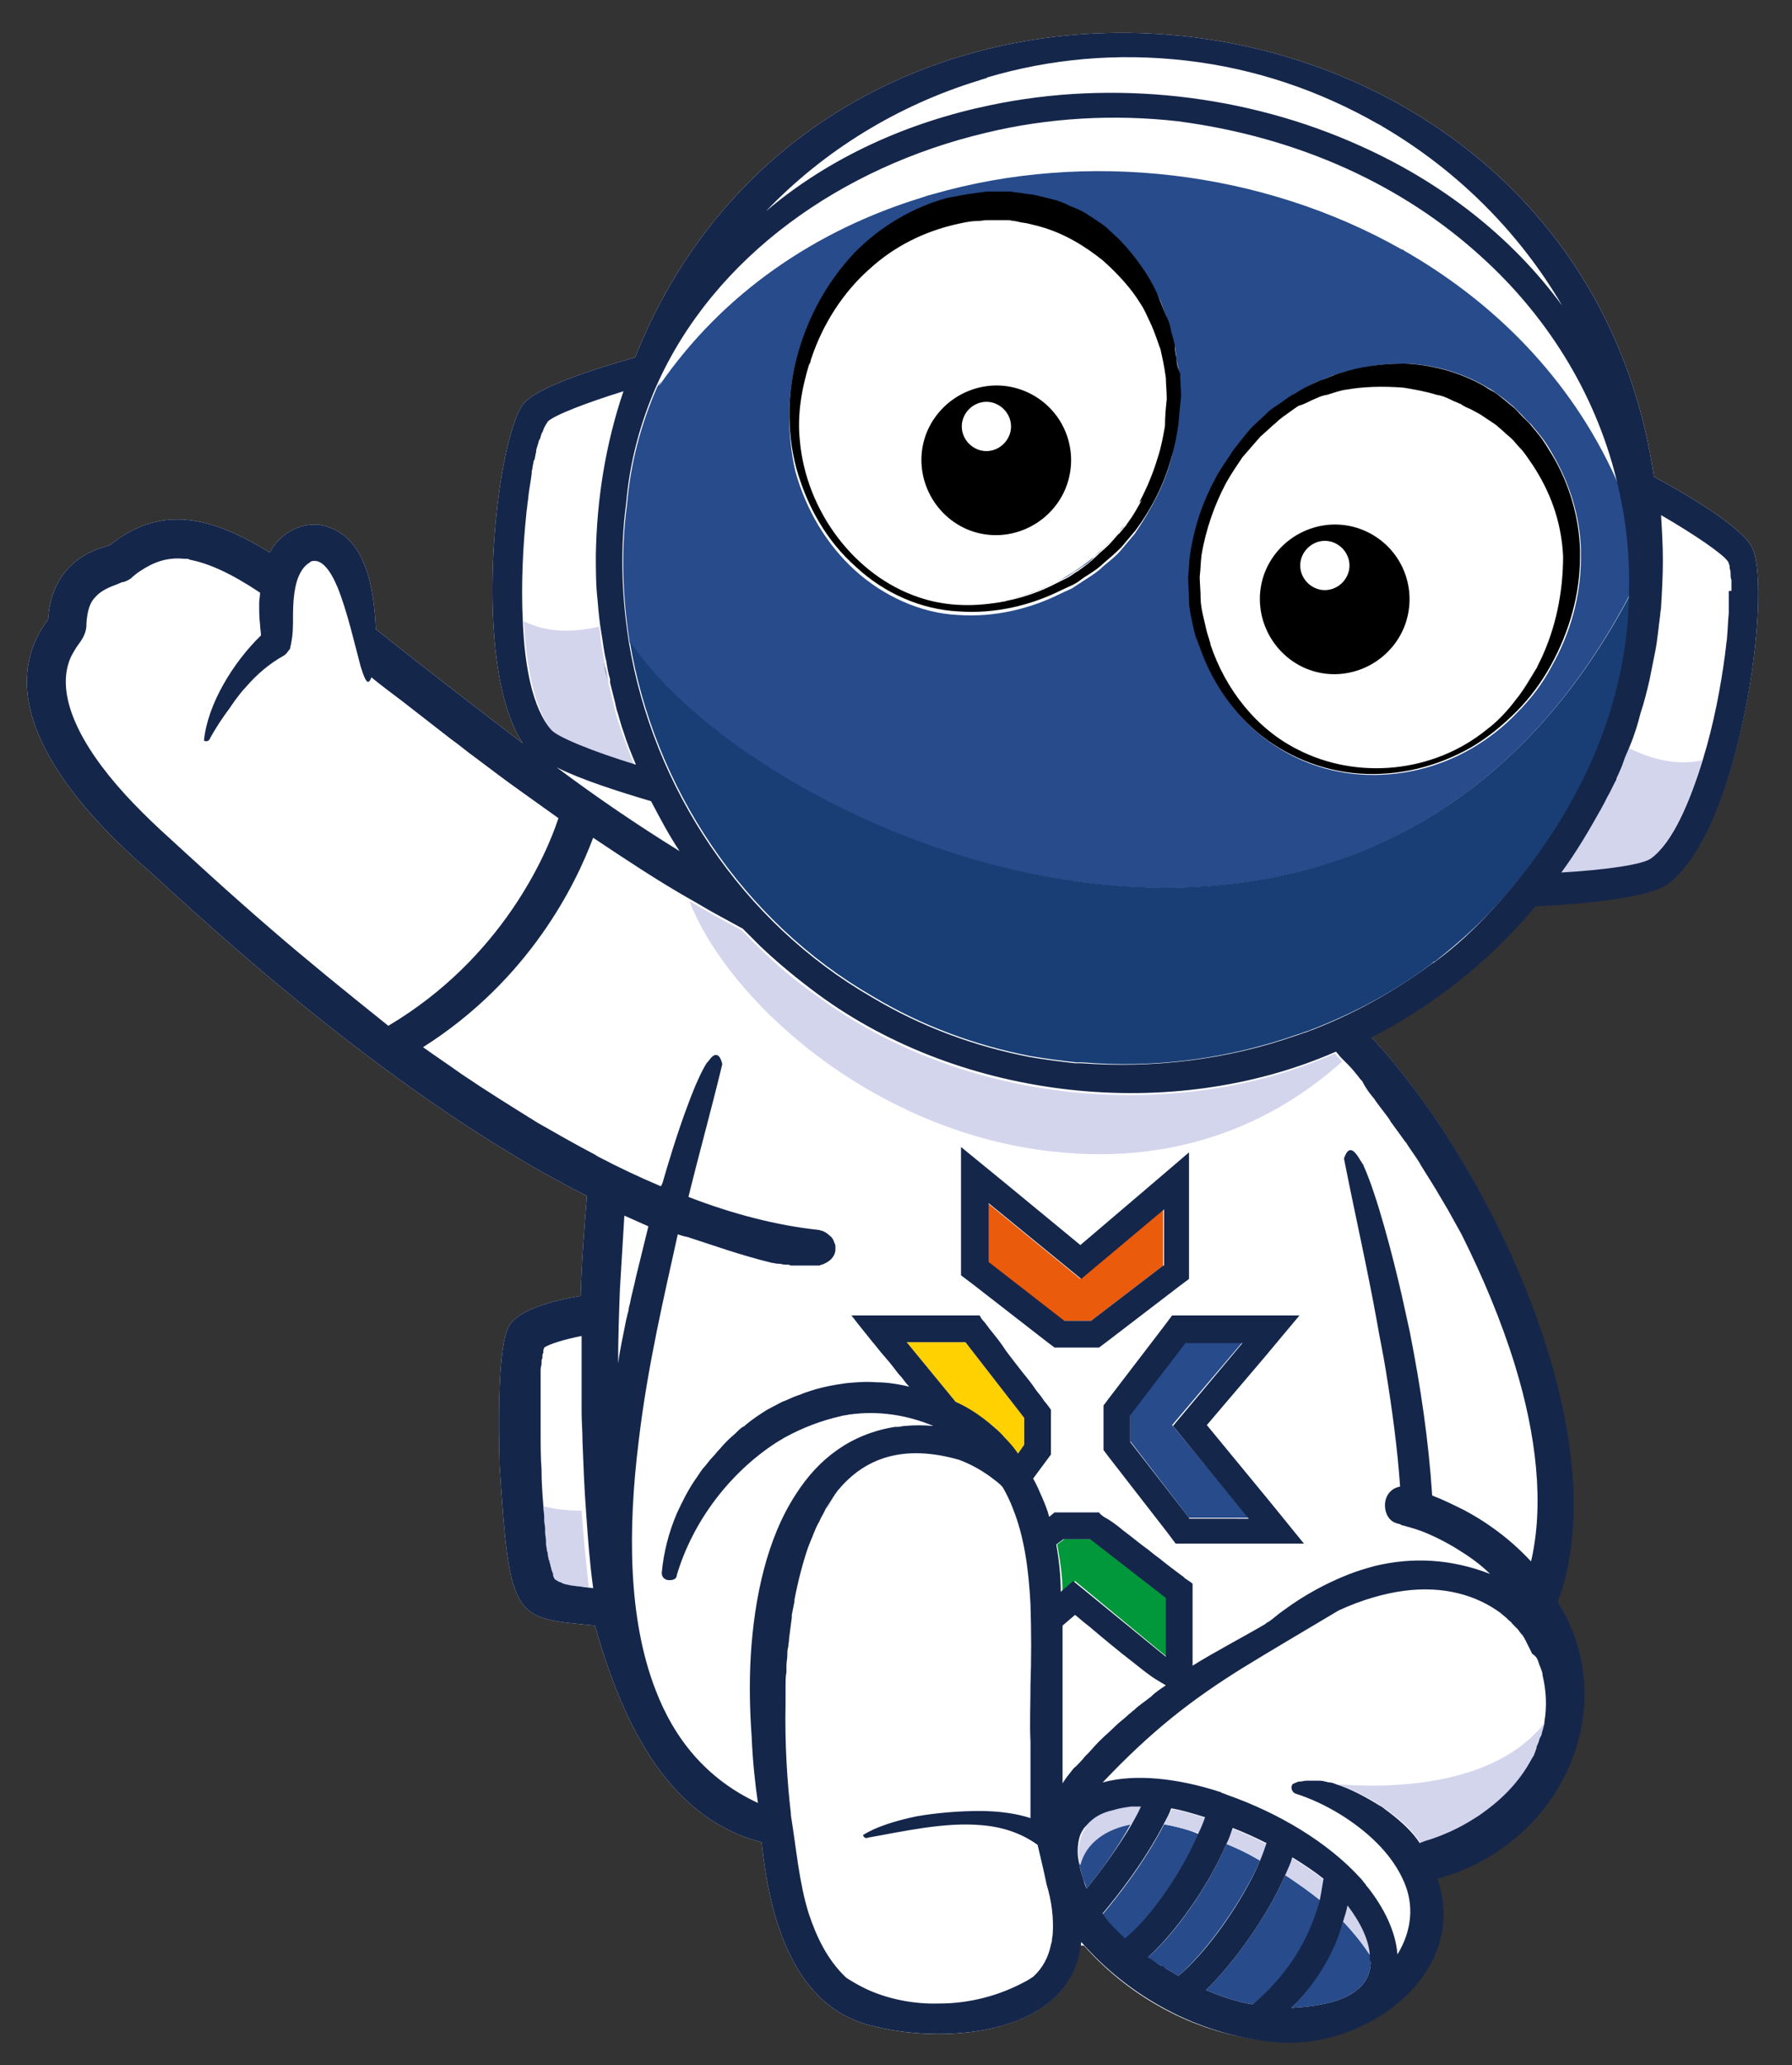<?xml version="1.0" encoding="utf-8"?>
<!-- Generator: Adobe Illustrator 27.2.0, SVG Export Plug-In . SVG Version: 6.00 Build 0)  -->
<svg version="1.1" xmlns="http://www.w3.org/2000/svg" xmlns:xlink="http://www.w3.org/1999/xlink" x="0px" y="0px"
	 viewBox="0 0 201.2 231.7" style="enable-background:new 0 0 201.2 231.7;" xml:space="preserve">
<rect x="0" y="0" width="201.2" height="231.7" fill="#333333" stroke="none"/>
<style type="text/css">
	.st0{fill:#FFFFFF;}
	.st1{fill:#15264B;}
	.st2{opacity:0.35;}
	.st3{fill:#274B8B;}
	.st4{fill:#0F3747;}
	.st5{opacity:0.5;}
	.st6{opacity:0.4;}
	.st7{fill:#183E75;}
	.st8{opacity:0.2;}
	.st9{fill:#38276B;}
	.st10{fill:#44AC34;}
	.st11{fill:#00983A;}
	.st12{fill:#FCF8FB;}
	.st13{opacity:0.7;}
	.st14{fill:#94613F;}
	.st15{fill:#FFD100;}
	.st16{fill:#EA5B0C;}
	.st17{fill:#D3D5ED;}
	.st18{fill:#D8D8D8;}
	.st19{fill:#121A28;}
	.st20{fill:#E5E1D4;}
	.st21{opacity:0.25;}
	.st22{opacity:0.6;}
	.st23{fill:#FFD346;}
	.st24{fill:#FFDA36;}
	.st25{fill:#1E1E1C;}
	.st26{fill:#EEEDED;}
	.st27{opacity:0.3;}
	.st28{fill:#407FC1;}
	.st29{fill:#B0B3B1;}
	.st30{opacity:0.8;}
	.st31{fill:#E5E5E4;}
	.st32{fill:#BCBCBB;}
	.st33{fill:#E72D47;}
	.st34{fill:#F7A710;}
	.st35{fill:#F2EFEC;}
	.st36{fill:#F9B116;}
	.st37{fill:#F38F1C;}
	.st38{fill:none;stroke:#2A3856;stroke-width:2.196;stroke-linecap:round;stroke-miterlimit:10;}
	.st39{fill:#D66C12;}
	.st40{fill:#FFD767;}
	.st41{fill:#F7A83D;}
	.st42{fill:#FECF70;}
	.st43{fill:#FFED91;}
	.st44{opacity:0.41;}
	.st45{opacity:0.26;}
	.st46{fill:none;}
	.st47{fill:#261E26;}
	.st48{fill:#E30613;}
	.st49{fill:#E9E8E8;}
	.st50{fill:#4A92CF;}
	.st51{fill:#386EB5;}
	.st52{fill:#B6B6B7;}
	.st53{fill:#DDDDDD;}
	.st54{fill:#FDC423;}
	.st55{fill:#E2A415;}
	.st56{fill:#F9B044;}
	.st57{fill:#EB5759;}
	.st58{fill:#E5201F;}
	.st59{fill:none;stroke:#FFFFFF;stroke-width:2.308;stroke-linecap:round;stroke-miterlimit:10;}
	.st60{fill:#EDC5D6;}
	.st61{fill:#4A153F;}
	.st62{fill:#E9C8D2;}
	.st63{fill:#DFB0BE;}
	.st64{fill:#D6D6EA;}
	.st65{fill:#BDBDE0;}
	.st66{fill:#232323;}
	.st67{fill:#A7ABCC;}
	.st68{fill:#EDCCA9;}
	.st69{fill:#492311;}
	.st70{fill:#2A3856;}
	.st71{fill:#05646E;}
	.st72{fill:#F28D70;}
	.st73{fill:#BEC5CA;}
	.st74{fill:#54767A;}
</style>
<g id="Fondo">
</g>
<g id="Grafica">
</g>
<g id="Informazioni">
	<path class="st0" d="M196.8,61.6c-0.9-2.2-6.8-5.8-11.1-8.1C177.1-5.2,93.3-15,71.3,40.1c-4.6,1.3-11.2,3.4-12.6,5.3
		c-3.1,4.4-5.8,29.3,0,38c-5.9-4.5-11.1-8.5-16.5-12.8c-0.2-4.3-1-10.8-6.3-11.7c-2.3-0.3-4.6,1.1-5.6,3.1c-6.5-4-12.2-5.5-18-0.8
		c-4.1,1-6.6,3.8-6.9,8.3C-1.7,79,8.6,90.7,16.6,97.6c8.1,7.4,28,25.8,49.3,36.6c-0.3,3.7-0.6,7.4-0.7,11.2c-3.5,0.6-6.9,1.6-8,3.3
		c-1.4,2.3-1.2,11.7-1.1,15.7c1.1,17.7,1.7,17.1,10.7,18c2.8,9.9,7.7,21.5,18.7,24.3c0.9,8.2,3.4,18.7,12.8,20.7
		c8,2,21.7,0.9,23-9.1h0.4c5.3,6,13,10.1,21,10.7c10,1.2,22.3-7.3,18.6-18.3c13.7-3.7,21-19,13.5-31.1c6.8-17.9-7-48.3-20.9-63.3
		c7-3.6,13.3-8.6,18.4-14.7c6-0.3,13-1,15-2.6C195.5,92.7,198.9,66.7,196.8,61.6z"/>
	<g>
		<path class="st46" d="M145.9,199.9c-0.2,0.1-0.5,0.2-0.7,0.3C145.4,200,145.7,199.9,145.9,199.9z"/>
		<path class="st46" d="M169.4,181.6c0.1,0.1,0.2,0.2,0.2,0.2C169.5,181.7,169.5,181.7,169.4,181.6z"/>
		<path class="st46" d="M88.2,191.1c-0.1,4.6,0.2,9,0.6,12.4c0,0.1,0,0.1,0,0.2c-0.2-2.8-0.4-5.6-0.6-8.2
			C88.2,194.1,88.1,192.6,88.2,191.1z"/>
		<path class="st46" d="M148.8,199.9c-0.3-0.1-0.6-0.1-1-0.1C148.2,199.8,148.5,199.8,148.8,199.9z"/>
		<path class="st46" d="M170,182.2c0.1,0.1,0.2,0.2,0.3,0.3C170.2,182.4,170.1,182.3,170,182.2z"/>
		<path class="st46" d="M171.1,183.5c0.1,0.2,0.2,0.3,0.3,0.5C171.4,183.8,171.3,183.6,171.1,183.5z"/>
		<path class="st46" d="M170.6,182.8c0.1,0.1,0.2,0.3,0.3,0.4C170.8,183.1,170.7,183,170.6,182.8z"/>
		<path class="st46" d="M115,222.4c0.3-0.2,0.7-0.4,1-0.6c1.1-1,1.7-2.2,2-3.6C117.5,220,116.4,221.4,115,222.4z"/>
		<path class="st46" d="M119.2,200.1c0-1.5,0-4.6,0-7.9C119.2,195.5,119.2,198.7,119.2,200.1z"/>
		<path class="st46" d="M171.6,184.2c0.1,0.2,0.2,0.4,0.3,0.6C171.8,184.6,171.7,184.4,171.6,184.2z"/>
		<path class="st46" d="M172.2,197.1c-0.1,0.1-0.1,0.2-0.2,0.3C172.1,197.3,172.1,197.2,172.2,197.1z"/>
		<path class="st46" d="M120.6,181.2l1.6,1.3C121.5,181.9,120.9,181.4,120.6,181.2z"/>
		<path class="st46" d="M172.7,195.7c-0.1,0.2-0.2,0.4-0.2,0.6C172.6,196.1,172.7,195.9,172.7,195.7z"/>
		<path class="st46" d="M129.8,188.6c-0.7-0.5-1.7-1.2-2.7-2l2,1.7L129.8,188.6z"/>
		<path class="st46" d="M173.1,194.6c0,0.2-0.1,0.3-0.2,0.5C173,194.9,173.1,194.8,173.1,194.6z"/>
		<path class="st46" d="M146.8,199.7c-0.3,0-0.5,0.1-0.8,0.1C146.3,199.8,146.5,199.8,146.8,199.7z"/>
		<path class="st46" d="M146.9,199.7c0.3,0,0.6,0,0.9,0C147.5,199.7,147.2,199.7,146.9,199.7z"/>
		<path class="st46" d="M149.4,200c0.2,0.1,0.5,0.2,0.7,0.2c0,0,0,0,0,0C149.8,200.2,149.6,200.1,149.4,200z"/>
		<path class="st46" d="M157.1,219.2c1.7-2.8,1.8-5.5,0.8-8C158.8,213.6,158.8,216.4,157.1,219.2z"/>
		<path class="st46" d="M145.8,201.3c3.1,1,6.5,3,9,5.5C152.2,204.3,148.8,202.3,145.8,201.3c-0.4-0.1-0.6-0.5-0.6-0.8
			C145.2,200.8,145.4,201.2,145.8,201.3z"/>
		<path class="st46" d="M159.6,172c1.3,0.5,2.7,1.2,4,2C162.3,173.2,160.9,172.5,159.6,172z"/>
		<path class="st46" d="M173.4,193.3c0.3-1.8,0.2-3.5-0.2-5.2C173.7,189.7,173.7,191.5,173.4,193.3z"/>
		<path class="st46" d="M164.4,169.6c-1.2-0.6-2.4-1.2-3.7-1.7C162,168.4,163.2,168.9,164.4,169.6z"/>
		<path class="st46" d="M173,187.2c0.1,0.3,0.2,0.5,0.2,0.8C173.2,187.8,173.1,187.5,173,187.2z"/>
		<path class="st46" d="M172.1,184.9c0.1,0.2,0.2,0.4,0.3,0.6C172.3,185.3,172.2,185.1,172.1,184.9z"/>
		<path class="st46" d="M172.8,186.4c0.1,0.3,0.2,0.5,0.3,0.8C172.9,187,172.9,186.7,172.8,186.4z"/>
		<path class="st46" d="M172.4,185.7c0.1,0.2,0.2,0.5,0.3,0.7C172.6,186.1,172.5,185.9,172.4,185.7z"/>
		<path class="st46" d="M150.5,180.7C150.5,180.7,150.5,180.7,150.5,180.7c-4.2,2.5-7.6,4.5-10.7,6.4
			C142.9,185.1,146.3,183.1,150.5,180.7C150.5,180.7,150.5,180.7,150.5,180.7z"/>
		<path class="st46" d="M137.9,201.4c5.7,2,11.3,5.3,15,9.4C149.2,206.7,143.6,203.3,137.9,201.4z"/>
		<path class="st46" d="M168.7,181c-2.7-2-6.4-3.1-10.9-2.5C161.7,178.2,165.7,179,168.7,181z"/>
		<path class="st46" d="M8.5,72.6c-0.4,0.5-0.7,1.1-0.9,1.8c-1.2,3.9,1.1,9,6.4,14.8C8.6,83,5.6,77.1,8.5,72.6z"/>
		<path class="st46" d="M58.6,88.7c1.4,1,2.8,2,4.2,3C61.4,90.7,60,89.7,58.6,88.7z"/>
		<path class="st46" d="M41.6,76.3c0.2-0.1,0.3-0.3,0.3-0.5C41.8,76,41.7,76.2,41.6,76.3z"/>
		<path class="st46" d="M41.4,76.3c0.1,0,0.1,0,0.2,0c-0.3,0-0.5-0.7-0.8-1.7c0,0.1,0,0.2,0.1,0.3C41,75.4,40.8,76.1,41.4,76.3z"/>
		<path class="st46" d="M23.5,82.9c-0.1,0.1-0.3,0.1-0.5,0C23.2,83,23.4,83,23.5,82.9z"/>
		<path class="st46" d="M33.1,68.9c0.1-1.4,0.2-2.9,0.5-4.1C33.1,66.1,33.1,67.5,33.1,68.9z"/>
		<path class="st46" d="M31.9,73.4c0.2-0.1,0.4-0.3,0.6-0.6C32.4,73,32.1,73.2,31.9,73.4c-1.6,0.9-3,2.1-4.2,3.5
			C28.9,75.5,30.3,74.2,31.9,73.4z"/>
		<path class="st46" d="M36.2,63.1c0.8,0.8,1.3,1.7,1.8,2.7c-0.8-1.9-1.8-3.3-3-2.9c0,0-0.1,0.1-0.1,0.1
			C35.3,62.9,35.7,62.9,36.2,63.1z"/>
		<path class="st46" d="M107.8,164C107.8,164,107.8,164,107.8,164C107.8,164,107.8,164,107.8,164C107.8,164,107.8,164,107.8,164
			C107.8,164,107.8,164,107.8,164z"/>
		<path class="st46" d="M20.7,62.6c-2-0.2-3.5,0.4-5,1.4C17.4,63.1,18.8,62.5,20.7,62.6z"/>
		<path class="st46" d="M9.7,70c0.3-1.2,0.4-2.2,1-3C10.1,67.6,9.8,68.5,9.7,70z"/>
		<path class="st46" d="M154.7,14c-6.4-3.7-13.7-6.1-21.5-7.1c-7.7-0.9-15.3-0.2-22.4,1.9C125.3,4.9,141.5,6.8,154.7,14z"/>
		<path class="st46" d="M43.7,115c-3.4-2.9-8.2-6.6-13.1-10.6C34.3,107.6,38.6,111.1,43.7,115z"/>
		<path class="st46" d="M29.9,70.7C29.9,70.7,29.9,70.6,29.9,70.7C29.9,70.6,29.9,70.6,29.9,70.7C29.9,70.6,29.9,70.6,29.9,70.7
			C29.9,70.6,29.9,70.6,29.9,70.7C29.9,70.7,29.9,70.7,29.9,70.7c-0.1,0.1-0.1,0.1-0.1,0.1C29.8,70.7,29.9,70.7,29.9,70.7
			C29.9,70.7,29.9,70.7,29.9,70.7z"/>
		<path class="st46" d="M73.1,89.9c-3.7-1.1-7.8-2.4-10.6-3.8c4.5,3.2,9.1,6.5,13.8,9.4C75.1,93.7,74,91.9,73.1,89.9z"/>
		<path class="st46" d="M111.1,11.8c13.8-2.9,28.7-1.2,41.6,4.6c-8.5-4-18-6.2-27.6-6.2C120.3,10.3,115.7,10.8,111.1,11.8z"/>
		<path class="st46" d="M110.1,203.4c-2.3,0-4.8,0.2-7.1,0.6C105.3,203.6,107.8,203.3,110.1,203.4z"/>
		<path class="st46" d="M94.9,221.9c-1.9-2.1-3.2-4.5-4.2-7.2C91.6,217.4,92.8,219.9,94.9,221.9z"/>
		<path class="st46" d="M110.5,205c2.3,0.2,4.4,0.9,6.2,2.2C114.9,205.9,112.7,205.2,110.5,205z"/>
		<path class="st46" d="M89.2,179.6c0.4-2,0.9-4,1.5-5.8C90.1,175.6,89.6,177.6,89.2,179.6z"/>
		<path class="st46" d="M113.8,169.3c-0.3-0.8-0.7-1.5-1.1-2.3c-0.4-0.4-0.9-0.8-1.4-1.2C112.3,166.8,113.2,167.9,113.8,169.3z"/>
		<path class="st46" d="M115.8,189.2c0.1-2.9,0.1-6.1,0-9.1C115.8,182.5,115.8,185.8,115.8,189.2z"/>
		<path class="st46" d="M97.2,206.3c-0.1-0.1-0.2-0.2-0.2-0.3l0,0C97,206.2,97.1,206.3,97.2,206.3z"/>
		<path class="st46" d="M62,177.1c0.1,0.1,0.2,0.1,0.3,0.2C62.3,177.3,62.1,177.2,62,177.1C62,177.1,62,177.1,62,177.1z"/>
		<path class="st46" d="M60.7,168.9c-0.1-1.3-0.2-2.6-0.2-4C60.5,166.2,60.6,167.6,60.7,168.9z"/>
		<path class="st46" d="M65.1,155.8c0-2,0-4,0-6C65,151.8,65,153.8,65.1,155.8z"/>
		<path class="st46" d="M105.5,224.8c-3,0-6.1-0.6-8.4-1.7C99.6,224.3,102.5,224.9,105.5,224.8z"/>
		<path class="st46" d="M151.3,176.8c-2.5,1-4.9,2.3-7.2,4C146.4,179.1,148.8,177.8,151.3,176.8z"/>
		<path class="st46" d="M13.9,65.2c-0.2,0.1-0.4,0.2-0.6,0.2c0.1,0,0.2-0.1,0.4-0.1C13.7,65.3,13.8,65.2,13.9,65.2z"/>
		<path class="st46" d="M71.7,142c0.4-1.5,0.7-3,1.1-4.5c-0.9-0.4-1.8-0.8-2.7-1.2c-0.2,2.8-0.4,5.6-0.5,8.3
			c-0.1,2.8-0.2,5.6-0.2,8.3c0.3-1.6,0.6-3.3,0.9-4.9c0.1-0.3,0.1-0.5,0.2-0.8c0.1-0.3,0.1-0.6,0.2-1c0.2-1,0.5-2,0.7-3.1
			C71.5,142.8,71.6,142.4,71.7,142z"/>
		<path class="st46" d="M118.1,215.1c0.1,0.6,0.1,1.2,0,1.7c0.1-1.7-0.1-3.5-0.4-5.2C117.9,212.8,118.1,214,118.1,215.1z"/>
		<path class="st46" d="M155.4,169c0-1,0.6-1.9,1.7-2.1C156,167.1,155.4,168.1,155.4,169z"/>
		<path class="st46" d="M157.3,145.5c0.5,2.1,0.8,3.7,0.9,4.1c1.2,6,2.1,12.1,2.5,18.3c-0.4-6.2-1.3-12.2-2.5-18.3
			C158.1,149.2,157.8,147.7,157.3,145.5z"/>
		<path class="st46" d="M157.2,171.2c-0.1,0-0.1,0-0.2-0.1c-0.4-0.1-0.8-0.3-1-0.5c0.3,0.3,0.6,0.4,1,0.5
			C157.1,171.2,157.2,171.2,157.2,171.2z"/>
		<path class="st46" d="M154.5,148.5c-1.2-6.1-2.5-12.2-3.7-18.3c0,0,0,0,0,0C152,136.2,153.4,142.3,154.5,148.5z"/>
		<path class="st46" d="M150.8,130.1c0.5-1.5,1.1-1.1,1.9,0.3C151.9,129,151.3,128.6,150.8,130.1z"/>
		<path class="st46" d="M154.4,175.8c4.2-1,8.6-0.8,12.9,0.9C163,175,158.6,174.8,154.4,175.8z"/>
		<path class="st46" d="M74.1,176.6c0.2-2.3,0.8-4.6,1.7-6.7C75,172,74.4,174.2,74.1,176.6C74.1,176.6,74.1,176.6,74.1,176.6z"/>
		<path class="st46" d="M86.9,161.9c-5.2,3.3-9.3,8.8-11.1,14.8c0,0.3-0.2,0.4-0.3,0.5c0.2-0.1,0.3-0.3,0.3-0.5
			C77.6,170.7,81.7,165.3,86.9,161.9z"/>
		<path class="st46" d="M104.8,160.1c-3.1-1.3-6.3-1.7-9.3-1.3C98.5,158.4,101.6,158.8,104.8,160.1z"/>
		<path class="st46" d="M74.9,177.4c-0.4,0-0.8-0.3-0.8-0.8C74.1,177.1,74.5,177.4,74.9,177.4z"/>
		<path class="st46" d="M101.6,160.1c1-0.1,2-0.1,3.2,0C103.7,160,102.7,160,101.6,160.1z"/>
		<path class="st46" d="M185.6,73.3c0.3-1.4,0.4-2.9,0.6-4.3C186,70.4,185.8,71.8,185.6,73.3z"/>
		<path class="st46" d="M167.6,171.5c1.4,1,2.7,2.2,4.2,3.7C170.3,173.7,169,172.5,167.6,171.5z"/>
		<path class="st46" d="M142.1,182.3c-2,1.2-6,3.3-8.2,4.7C136.1,185.6,140.1,183.6,142.1,182.3z"/>
		<path class="st46" d="M186.5,62.8c0-1.7-0.1-3.4-0.2-5.1C186.4,59.4,186.5,61.1,186.5,62.8z"/>
		<path class="st46" d="M171.8,175.2c1.4-6.4,0.5-14.1-1.8-22C172.3,161.1,173.2,168.8,171.8,175.2z"/>
		<path class="st46" d="M166.4,28.7c-8.6-7.8-20.2-13.3-34-15.1c-7.1-0.8-14.5-0.4-21.5,1.3C130.4,10.8,152,16.3,166.4,28.7z"/>
		<path class="st46" d="M161,108C161,108,161,108,161,108c0,0-0.1,0.1-0.2,0.1C160.9,108.1,161,108.1,161,108z"/>
		<path class="st46" d="M104.8,21.7c17.3-5,37-2.7,52.7,6.2c-7.6-4.4-16.3-7.4-25.7-8.5C122.3,18.3,113.1,19.2,104.8,21.7z"/>
		<path class="st46" d="M118,158.1c-0.1-0.2-0.3-0.4-0.5-0.7C117.7,157.7,117.9,157.9,118,158.1z"/>
		<path class="st46" d="M77.1,124c-1.3,3.4-2.5,7.5-2.9,8.9C74.6,131.6,75.8,127.5,77.1,124z"/>
		<path class="st46" d="M89.4,167.7c-3.6,5.2-4.9,11.6-5.1,18.1C84.7,179.5,86.2,172.7,89.4,167.7z"/>
		<path class="st46" d="M76,138.8c0.3,0.1,0.6,0.2,1.1,0.3C76.6,139,76.3,138.8,76,138.8z"/>
		<path class="st46" d="M101.2,154.5c0.3,0.4,0.6,0.8,0.9,1.1C101.8,155.2,101.5,154.9,101.2,154.5z"/>
		<path class="st46" d="M96.6,149c0.5,0.6,1.1,1.4,1.7,2.1C97.8,150.3,97.2,149.6,96.6,149z"/>
		<path class="st46" d="M116,165.8c0.6-0.8,1.4-1.9,2-2.7C117.4,163.9,116.6,165,116,165.8z"/>
		<path class="st46" d="M71.6,162c-1.2,9.7-1.2,19.8,1.9,27.8C70.4,181.9,70.4,171.8,71.6,162z"/>
		<path class="st46" d="M79.3,119.3c0.6-0.8,1.2-0.9,1.5,0.4v0C80.5,118.4,79.9,118.4,79.3,119.3z"/>
		<path class="st46" d="M114.2,153.1c-0.6-0.8-1.2-1.5-1.7-2.3C113,151.6,113.6,152.4,114.2,153.1z"/>
		<path class="st46" d="M66.5,129.8c-2.1-1.1-4.2-2.3-6.3-3.5C62.3,127.5,64.4,128.7,66.5,129.8z"/>
		<path class="st46" d="M117.8,170.1c-0.2-0.8-0.5-1.5-0.8-2.2C117.3,168.7,117.6,169.4,117.8,170.1z"/>
		<path class="st7" d="M121.8,205C121.8,205,121.8,205.1,121.8,205c-0.5,0.8-0.8,1.6-0.8,2.6c0,0,0,0.1,0,0.1c0-1.2,0.4-2.2,1-3.1
			C122,204.8,121.9,204.9,121.8,205z"/>
		<g>
			<path class="st3" d="M153.8,219.3c0,0-0.1-0.1-0.1-0.1c-0.8-1.2-1.8-2.5-2.9-3.6c-0.9,2.8-2.6,6.4-5.8,9.7
				c1.6-0.1,3.6-0.3,5.3-0.9c1.9-0.7,3.5-1.9,3.6-4.1c0-0.1,0-0.2,0-0.4C153.9,219.7,153.8,219.5,153.8,219.3z"/>
			<path class="st3" d="M121.2,209.3c0.1,0.4,0.2,0.9,0.4,1.4c0.1,0.4,0.3,0.8,0.4,1.2c1.4-1.7,3.4-4.4,5-7.3
				C124.1,205.1,121.8,206.7,121.2,209.3z"/>
			<path class="st3" d="M137.7,206.9c-2.1,4.9-5.8,10.1-8.8,12.7c0.5,0.4,1,0.7,1.5,1c0.1,0.1,0.2,0.2,0.4,0.2
				c0.5,0.3,1,0.6,1.5,0.9c3.2-2.7,7.4-8.7,9.2-13C140.2,208,138.9,207.4,137.7,206.9z"/>
			<path class="st3" d="M144.3,210.4c-1.9,4.4-5.6,9.7-8.9,12.9c1.7,0.7,3.4,1.3,5.2,1.6c5-3.9,6.9-8.7,7.6-11.7
				C146.9,212.2,145.6,211.2,144.3,210.4z"/>
			<path class="st3" d="M130.7,204.7c-2.2,4.3-5.3,8.2-6.9,10.1c0.7,1,1.6,1.9,2.5,2.8c2.3-1.9,6.2-6.9,8.3-11.8
				C133.2,205.2,131.9,204.9,130.7,204.7z"/>
		</g>
		<g>
			<path class="st17" d="M151.3,213.8c-0.1,0.6-0.3,1.2-0.5,1.8c1.1,1.2,2.1,2.4,2.9,3.6c0,0.1,0.1,0.1,0.1,0.1
				C153.7,217.7,152.8,215.8,151.3,213.8z"/>
			<path class="st17" d="M127.1,202.6c-0.7,0.1-1.4,0.2-2,0.4c-1.4,0.4-2.4,1-3,1.7c0,0,0,0,0,0c-0.6,0.9-1,1.9-1,3.1
				c0,0.5,0.1,1,0.2,1.5c0.6-2.5,2.9-4.1,5.8-4.6c0.4-0.7,0.8-1.4,1.1-2.1c-0.3,0-0.6,0-0.9,0C127.2,202.6,127.2,202.6,127.1,202.6z
				"/>
			<path class="st17" d="M137.7,206.9c1.3,0.5,2.6,1.2,3.8,1.9c0.3-0.7,0.5-1.3,0.7-1.9c-1.2-0.6-2.5-1.2-3.8-1.7
				C138.2,205.7,137.9,206.3,137.7,206.9z"/>
			<path class="st17" d="M144.3,210.4c1.3,0.9,2.7,1.8,3.9,2.8c0.2-1,0.3-1.8,0.4-2.3c-1-0.8-2.2-1.6-3.5-2.4
				C144.8,209,144.6,209.7,144.3,210.4z"/>
			<path class="st17" d="M130.7,204.7c1.2,0.2,2.5,0.6,4,1c0.3-0.6,0.5-1.2,0.7-1.7c-1.3-0.4-2.6-0.8-3.8-1
				C131.3,203.5,131,204.1,130.7,204.7z"/>
		</g>
		<path class="st0" d="M125.1,10.3c9.6-0.1,19.1,2.2,27.6,6.2c8.9,4,16.8,10,22.6,17.9c-4.8-8.2-11.7-15.1-20-20
			c-0.2-0.1-0.3-0.2-0.5-0.3c-0.1,0-0.1-0.1-0.2-0.1c-13.2-7.2-29.3-9.1-43.8-5.2c-0.1,0-0.2,0-0.2,0.1C110.4,8.9,110.2,9,110,9
			c-9.2,2.8-17.4,7.9-24,14.8c7.3-6.1,16-10,25.2-11.9C115.7,10.8,120.3,10.3,125.1,10.3z"/>
		<path class="st0" d="M194.1,65c0-0.2,0-0.5-0.1-0.7c0-0.1,0-0.2,0-0.2c0-0.2-0.1-0.3-0.1-0.5c0-0.1,0-0.1,0-0.2
			c0-0.2-0.1-0.4-0.2-0.5c-0.5-0.9-3.7-3-7.5-5.2c0.2,1.7,0.2,3.4,0.2,5.1c0,1.7-0.1,3.4-0.2,5.2c0,0.3-0.1,0.6-0.1,0.9
			c-0.1,1.5-0.3,2.9-0.6,4.3c-0.2,1-0.4,2-0.6,3c-0.3,1.2-0.6,2.5-1,3.7c-0.4,1.3-0.8,2.5-1.2,3.7c-0.2,0.6-0.4,1.2-0.7,1.7
			c0.1-0.2,0.2-0.4,0.3-0.6c0,0,0-0.1,0-0.1c0.1-0.3,0.2-0.6,0.3-0.9c3.8,1.9,6.7,1.8,8.4,1.4c1.1-3.9,2-8.1,2.5-11.9
			c0,0,0-0.1,0-0.1c0.1-0.5,0.1-1,0.2-1.5c0,0,0-0.1,0-0.1c0.1-1,0.2-1.9,0.2-2.8c0-0.1,0-0.2,0-0.2c0-0.3,0-0.7,0-1
			c0-0.1,0-0.2,0-0.3c0-0.3,0-0.6,0-0.9c0-0.1,0-0.1,0-0.2c0-0.3,0-0.7,0-1C194.1,65.2,194.1,65.1,194.1,65z"/>
		<path class="st0" d="M67.2,70.3c0,0.3,0.1,0.6,0.1,0.9c0,0,0,0.1,0,0.1c0.1,1.1,0.3,2.1,0.5,3.1c0,0,0,0,0-0.1
			c-0.2-1.1-0.4-2.3-0.6-3.4c-0.2-1.2-0.3-2.3-0.4-3.5c-0.1-1.7-0.2-3.4-0.2-5.1c0.1-6.3,1.1-12.5,3.1-18.4
			c-4.2,1.3-7.8,2.6-8.5,3.4c-0.1,0.1-0.2,0.3-0.3,0.5c0,0.1-0.1,0.1-0.1,0.2c-0.1,0.1-0.1,0.3-0.2,0.5c0,0.1-0.1,0.2-0.1,0.2
			c-0.1,0.2-0.1,0.4-0.2,0.6c0,0.1,0,0.1-0.1,0.2c-0.1,0.3-0.2,0.6-0.3,1c0,0.1,0,0.1,0,0.2c-0.1,0.3-0.1,0.6-0.2,0.9
			c0,0.1,0,0.2-0.1,0.3c-0.1,0.3-0.1,0.6-0.2,1c0,0.1,0,0.2,0,0.2c-0.2,0.9-0.3,1.8-0.4,2.8c0,0,0,0.1,0,0.1c-0.1,0.5-0.1,1-0.2,1.5
			c0,0,0,0.1,0,0.1c-0.4,3.8-0.6,8.1-0.4,12.1C60.2,70.5,63,71.3,67.2,70.3z"/>
		<path class="st15" d="M112.8,161.3c0.5,0.6,1,1.2,1.5,1.8l0.7-1v-3l-6.6-8.5h-6.6l5.5,6.7c1.4,0.7,2.7,1.5,3.9,2.5
			C111.8,160.2,112.3,160.8,112.8,161.3z"/>
		<path class="st11" d="M131,185.9v-6.6l-8.5-6.6h-3l-0.8,0.6c0.3,1.7,0.6,3.5,0.6,5.3l1.4-1.2L131,185.9z"/>
		<path class="st0" d="M120.6,198.3c0.3-0.4,0.7-0.8,1-1.1c0.1-0.1,0.2-0.2,0.3-0.3c0.4-0.4,0.8-0.9,1.2-1.3
			c0.1-0.1,0.1-0.1,0.2-0.2c0.5-0.5,1-1,1.6-1.5c0,0,0.1-0.1,0.1-0.1c0.5-0.5,1.1-0.9,1.6-1.4c0.2-0.1,0.3-0.3,0.5-0.4
			c0.4-0.3,0.8-0.6,1.1-0.9c0.3-0.2,0.5-0.4,0.8-0.6c0.6-0.4,1.1-0.9,1.7-1.3c-0.2,0-0.6-0.2-1-0.6l-0.7-0.4l-2-1.7
			c-1.7-1.3-3.5-2.9-4.9-4l-1.6-1.3l-1.4,1.2c0,1.8,0,5.9,0,9.8c0,3.3,0,6.5,0,7.9c0.4-0.5,0.7-1,1.1-1.5
			C120.5,198.5,120.5,198.4,120.6,198.3z"/>
		<path class="st0" d="M60.8,170.5c0,0.3,0.1,0.6,0.1,0.9c0,0,0,0,0,0C60.9,171.1,60.8,170.8,60.8,170.5
			C60.8,170.5,60.8,170.5,60.8,170.5z"/>
		<path class="st0" d="M60.7,168.9C60.7,168.9,60.7,168.9,60.7,168.9C60.7,168.9,60.7,168.9,60.7,168.9L60.7,168.9z"/>
		<path class="st17" d="M60.7,168.9C60.7,168.9,60.7,168.9,60.7,168.9C60.7,168.9,60.7,168.9,60.7,168.9c0,0.1,0,0.1,0,0.1
			c0,0.4,0.1,0.8,0.1,1.2c0,0,0,0,0,0c0,0.1,0,0.3,0,0.4c0,0.3,0.1,0.6,0.1,0.9c0,0.1,0,0.3,0,0.4c0,0.4,0.1,0.7,0.1,1
			c0,0,0,0.1,0,0.1c0,0.1,0,0.1,0,0.2c0,0.3,0.1,0.6,0.1,0.8c0,0.1,0,0.2,0.1,0.4c0,0.2,0.1,0.4,0.1,0.6c0,0.1,0,0.2,0.1,0.3
			c0.1,0.3,0.1,0.5,0.2,0.7c0,0,0,0,0,0c0,0,0,0,0,0.1c0.1,0.2,0.1,0.4,0.2,0.5c0,0,0,0,0,0.1c0,0,0,0.1,0,0.1
			c0.1,0.2,0.1,0.3,0.2,0.4c0,0,0,0,0,0c0,0,0,0,0,0c0,0,0,0,0,0c0.1,0.1,0.2,0.1,0.3,0.2c0.1,0,0.1,0.1,0.2,0.1c0,0,0,0,0,0
			c0.1,0,0.2,0.1,0.3,0.1c0.1,0,0.1,0,0.2,0.1c0.3,0.1,0.5,0.1,0.8,0.2c0,0,0,0,0,0c0.3,0.1,0.6,0.1,0.9,0.1c0,0,0.1,0,0.1,0
			c0.4,0,0.9,0.1,1.3,0.1c-0.3-2.9-0.6-5.7-0.8-8.6C64.1,169.5,62.2,169.4,60.7,168.9z"/>
		<path class="st0" d="M118.1,215.1c0-1.1-0.2-2.3-0.4-3.4c-0.3-1.6-0.7-3.1-1-4.4c-1.8-1.4-4-2-6.2-2.2c-4.3-0.4-9,0.7-12.9,1.4
			c-0.1,0-0.2,0-0.3,0c-0.1-0.1-0.2-0.2-0.2-0.3l0,0c0,0,0,0,0,0c1.4-0.9,3.6-1.6,6-2.1c2.3-0.4,4.7-0.7,7.1-0.6
			c2.2,0,4.2,0.3,5.7,0.8c0-2.4,0-6.3,0-8.6c-0.1-1.9,0-4.1,0-6.3c0-3.4,0-6.6,0-9.1c-0.2-3.9-0.7-7.6-2-10.8
			c-0.6-1.3-1.5-2.5-2.6-3.4c-1-0.8-2.2-1.4-3.5-1.9c0,0,0,0,0,0c0,0,0,0,0,0c-6.3-1.8-10.6-0.2-13.6,3.4c-0.1,0.1-0.2,0.3-0.3,0.4
			c-0.1,0.1-0.1,0.2-0.2,0.3c-0.3,0.4-0.6,0.9-0.9,1.4c-0.3,0.4-0.5,0.9-0.7,1.4c0,0,0,0,0,0c-0.2,0.5-0.4,1-0.7,1.5
			c-0.1,0.3-0.3,0.7-0.4,1c-0.1,0.2-0.1,0.3-0.2,0.5c-0.6,1.8-1.1,3.8-1.5,5.8c0,0.1,0,0.1,0,0.2c-0.1,0.5-0.2,1-0.3,1.5
			c0,0.1,0,0.2,0,0.3c-0.1,0.8-0.2,1.5-0.3,2.3c0,0.3-0.1,0.6-0.1,1c0,0.3-0.1,0.6-0.1,0.9c0,0.4-0.1,0.8-0.1,1.2c0,0.2,0,0.5,0,0.7
			c0,0.5-0.1,1.1-0.1,1.6c0,0.5,0,1,0,1.5c0,0.1,0,0.3,0,0.4c0,1.5,0,3,0.1,4.4c0.2,2.6,0.3,5.4,0.6,8.2c0.6,3.5,0.9,7.4,2,11
			c0.9,2.7,2.2,5.1,4.2,7.2c0,0,0,0,0,0c0.7,0.5,1.4,0.9,2.1,1.2c2.4,1.1,5.4,1.7,8.4,1.7c3.4-0.1,6.7-0.9,9.5-2.4
			c1.4-1,2.5-2.4,3-4.2c0-0.1,0.1-0.3,0.1-0.4c0,0,0,0,0,0c0-0.3,0.1-0.6,0.1-0.9C118.2,216.3,118.2,215.7,118.1,215.1z"/>
		<path class="st17" d="M182.8,83.9c-0.1,0.3-0.2,0.6-0.3,0.9c0,0,0,0.1,0,0.1c-0.1,0.2-0.2,0.4-0.3,0.6c-0.3,0.6-0.5,1.3-0.8,1.9
			c-0.1,0.2-0.2,0.3-0.2,0.5c-0.2,0.4-0.4,0.8-0.6,1.2c-0.2,0.5-0.5,1-0.8,1.5c0,0.1-0.1,0.1-0.1,0.2c-1.3,2.5-2.8,4.9-4.5,7.2
			c5.1-0.4,9.3-0.9,10.1-1.6c2.4-1.9,4.4-6.2,5.8-11.1C189.4,85.7,186.6,85.8,182.8,83.9z"/>
		<path class="st17" d="M71.2,85.8c-0.5-1.2-1-2.5-1.4-3.7c0,0,0,0,0,0c-0.3-0.9-0.6-1.7-0.8-2.6c0-0.2-0.1-0.3-0.1-0.5
			c-0.2-0.8-0.4-1.6-0.6-2.4c0-0.1,0-0.1,0-0.2c0-0.1,0-0.1,0-0.2c-0.1-0.6-0.2-1.2-0.4-1.7c0,0,0-0.1,0-0.1c-0.2-1-0.4-2.1-0.5-3.1
			c0,0,0-0.1,0-0.1c0-0.3-0.1-0.6-0.1-0.9c-4.2,1-6.9,0.2-8.5-0.6c0.3,5.1,1.2,9.8,3.1,12.2C62.4,82.8,66.3,84.3,71.2,85.8z"/>
		<path class="st3" d="M113,67.3c2-0.4,3.9-1.1,5.6-2l1.2-0.6c0.4-0.2,0.7-0.5,1.1-0.7c0.7-0.5,1.5-0.9,2-1.6
			c0.6-0.6,1.3-1.1,1.8-1.7c0.3-0.3,0.5-0.6,0.8-0.9c-0.3,0.3-0.6,0.7-0.9,1C121.5,64.1,117.3,66.4,113,67.3z"/>
		<path class="st3" d="M126.3,58.9c0.1-0.1,0.1-0.2,0.2-0.3c-0.2,0.3-0.5,0.7-0.8,1C125.9,59.3,126.1,59.1,126.3,58.9z"/>
		<path class="st3" d="M164.1,45.6C164.1,45.6,164.1,45.6,164.1,45.6C164.2,45.6,164.2,45.6,164.1,45.6z"/>
		<path class="st3" d="M172.5,74.9c-0.7,1.2-1.4,2.4-2.3,3.5C171.1,77.3,171.8,76.2,172.5,74.9z"/>
		<path class="st3" d="M183.1,66.5c0.1-4-0.3-7.9-1.2-11.7c-4.9-11.5-13.4-20.3-23.6-26.3c-0.3-0.2-0.6-0.3-0.8-0.5c0,0-0.1,0-0.1,0
			c-15.7-8.9-35.4-11.2-52.7-6.2c-0.1,0-0.2,0.1-0.4,0.1c-0.3,0.1-0.6,0.2-0.9,0.3c-11.7,3.6-22.2,10.6-29.6,21.2
			c-1.8,4.1-3,8.5-3.4,13.2c-0.7,5.2-0.5,10.4,0.3,15.5C85.1,93.8,153.2,123.9,183.1,66.5z M133.5,64.7c0.1-0.8,0.1-1.6,0.2-2.4
			c0.5-3.3,1.5-6.2,2.8-8.5c0.6-1.2,1.4-2.2,2-3.2c0.7-0.9,1.4-1.7,2-2.5c0.7-0.7,1.3-1.3,1.9-1.8c0.5-0.5,1.1-0.8,1.5-1.1
			c0.8-0.6,1.3-0.9,1.3-0.9c0,0,0.5-0.3,1.4-0.8c0.4-0.2,1-0.6,1.7-0.8c0.7-0.3,1.5-0.7,2.5-0.9c1.9-0.6,4.2-1,7-1
			c2.8,0.1,5.9,0.8,8.9,2.5c0.3,0.2,0.7,0.4,1,0.6c0.4,0.3,0.7,0.5,1.1,0.8c0.4,0.3,0.7,0.6,1.1,0.9c0.3,0.3,0.6,0.6,1,1
			c0.3,0.3,0.6,0.7,1,1c0.3,0.4,0.6,0.7,0.9,1.1c0.6,0.7,1.1,1.5,1.6,2.4c1.8,3.1,3,6.8,3.1,10.6c0,0.3,0,0.6,0,0.9
			c0,4.3-1.2,8.5-3.3,12.2c-1,1.9-2.3,3.6-3.8,5.1c-1.5,1.6-3.3,3-5.2,4.1c-3.8,2.2-8.2,3.2-12.5,2.9c-4.3-0.3-8.3-2-11.4-4.6
			c-3.1-2.6-5.3-6.1-6.5-9.6l-0.5-1.3c-0.1-0.4-0.2-0.9-0.3-1.3c-0.2-0.9-0.4-1.8-0.4-2.7C133.6,66.5,133.5,65.6,133.5,64.7z
			 M89.6,39.7c1.2-4.2,3.3-8,6.3-11.2c2.8-3,6.7-5.2,10.5-6.2c1-0.3,1.9-0.5,2.9-0.5c0.5-0.1,1-0.1,1.4-0.2c0.5,0,1,0,1.4,0
			c0.5,0,0.9,0,1.4,0c0.5,0.1,1,0.1,1.4,0.2c0.5,0.1,1,0.1,1.4,0.2c0.4,0.1,0.8,0.2,1.2,0.3c0.4,0.1,0.8,0.2,1.2,0.3
			c0.3,0.1,0.1,0,0.2,0.1c0.1,0,0.3,0.1,0.3,0.1l0.3,0.1l0.6,0.3c0.8,0.3,1.5,0.7,2.2,1.1c0.7,0.4,1.4,0.8,1.9,1.3
			c0.6,0.5,1.1,1,1.6,1.5c2,2,3.3,4.1,4.1,5.9c0.5,0.8,0.7,1.7,1,2.5c0.3,0.7,0.4,1.3,0.6,1.8c0.2,1,0.4,1.5,0.4,1.5l0,0
			c0,0,0.1,0.5,0.2,1.6c0.1,0.5,0.3,1.1,0.3,1.9c0,0.8,0.1,1.6,0.1,2.6c-0.1,1-0.2,2-0.3,3.2c-0.3,1.1-0.4,2.4-0.8,3.7
			c-0.7,2.6-2.1,5.3-4,8.1c-0.5,0.6-1,1.2-1.6,1.9c-0.6,0.7-1.3,1.2-2,1.8c-0.6,0.6-1.4,1.1-2.2,1.6c-0.4,0.3-0.8,0.5-1.2,0.8
			l-1.3,0.6c-3.4,1.7-7.4,2.7-11.6,2.4c-4.1-0.2-8.3-2.1-11.5-5c-3.2-2.9-5.5-6.8-6.7-11.1C88.3,48.5,88.4,43.9,89.6,39.7z"/>
		<path class="st0" d="M103.5,22.1c0.3-0.1,0.6-0.2,0.9-0.3c0.1,0,0.2-0.1,0.4-0.1c8.4-2.5,17.5-3.4,27-2.3
			c9.4,1.1,18.1,4.1,25.7,8.5c0,0,0.1,0,0.1,0c0.3,0.2,0.6,0.3,0.8,0.5c10.2,6,18.7,14.8,23.6,26.3c-2.2-9.8-7.6-18.9-15.5-26
			c-14.4-12.4-36-17.9-55.5-13.8c-16.1,3.8-30.6,13.8-37,28.4C81.3,32.7,91.8,25.7,103.5,22.1z"/>
		<polygon class="st3" points="139.5,150.6 133.1,150.6 126.9,158.7 126.9,161.7 133.5,170.3 140.2,170.3 131.6,159.9 		"/>
		<polygon class="st16" points="130.6,135.7 121.3,143.5 110.9,135 110.9,141.6 119.4,148.2 122.5,148.2 130.6,142 		"/>
		<path class="st1" d="M111,149.1c-0.3-0.4-0.5-0.7-0.7-0.9C110.5,148.4,110.7,148.7,111,149.1z"/>
		<path class="st1" d="M128.4,173.5c-0.8-0.6-1.5-1.2-2.2-1.7C126.9,172.3,127.6,172.9,128.4,173.5z"/>
		<path class="st1" d="M155.5,153.9c0.7,4.3,1.3,8.7,1.6,13C156.8,162.6,156.2,158.2,155.5,153.9z"/>
		<path class="st1" d="M117.5,157.4c-0.2-0.2-0.4-0.5-0.6-0.8C117.1,156.9,117.3,157.2,117.5,157.4z"/>
		<path class="st1" d="M92.7,169.4c0.3-0.5,0.6-0.9,0.9-1.4C93.3,168.5,93,169,92.7,169.4z"/>
		<path class="st1" d="M68.2,76.3c-0.1-0.6-0.3-1.2-0.4-1.8c0,0,0,0.1,0,0.1C68,75.1,68.1,75.7,68.2,76.3z"/>
		<path class="st17" d="M118.1,129.2c15.8,1.8,26.5-4.6,32.6-10.1c0,0,0,0,0,0c-0.3-0.3-0.6-0.6-0.8-0.9c0.2,0.2,0.4,0.5,0.6,0.7
			c-0.2-0.2-0.4-0.5-0.6-0.7c-18.4,8.1-42,5.5-58.1-6.4c-2.3-1.6-4.5-3.4-6.5-5.4c-0.7-0.6-1.3-1.3-2-2c0,0,0,0,0,0
			c-1.1-0.6-2.2-1.2-3.3-1.8c-0.9-0.5-1.7-1-2.6-1.5c0,0,0,0,0,0C81.6,112,97.6,126.9,118.1,129.2z"/>
		<path class="st17" d="M150.8,119.1C150.8,119.1,150.8,119.1,150.8,119.1c0,0-0.1-0.1-0.1-0.1c0,0-0.1-0.1-0.1-0.1
			c-0.2-0.2-0.4-0.5-0.6-0.7C150.2,118.5,150.5,118.8,150.8,119.1z"/>
		<path class="st0" d="M110,50.4c1.4,0.6,3-0.1,3.6-1.5c0.6-1.4-0.1-3-1.5-3.6c-1.4-0.6-3,0.1-3.6,1.5C108,48.2,108.6,49.8,110,50.4
			z"/>
		<path class="st46" d="M171.9,52.5c-0.4-0.7-0.9-1.4-1.5-2c-0.3-0.3-0.5-0.6-0.8-0.9c-0.3-0.3-0.6-0.5-0.9-0.8
			c-0.3-0.3-0.6-0.5-0.9-0.8c-0.3-0.2-0.6-0.4-0.9-0.6c-0.3-0.2-0.6-0.4-0.9-0.6c-0.4-0.2-0.7-0.4-1.1-0.6c-0.3-0.2-0.7-0.4-1-0.5
			c-0.1,0-0.2-0.1-0.2-0.1l-0.2-0.1l-0.5-0.2c-0.6-0.3-1.3-0.6-1.9-0.7c-1.3-0.4-2.5-0.6-3.7-0.8c-2.4-0.2-4.5-0.2-6.3,0.2
			c-0.9,0.1-1.6,0.4-2.3,0.6c-0.7,0.2-1.2,0.4-1.7,0.6c-0.8,0.4-1.3,0.6-1.4,0.6c-0.1,0.1-0.5,0.3-1.2,0.8c-0.4,0.3-0.9,0.6-1.4,1.1
			c-0.5,0.5-1.1,1-1.8,1.6c-0.6,0.7-1.2,1.5-2,2.3c-0.6,0.9-1.3,1.9-1.9,3c-1.2,2.2-2.2,5-2.7,8c-0.1,0.8-0.1,1.6-0.2,2.4
			c0,0.7,0.1,1.6,0.1,2.4c0,0.8,0.2,1.7,0.4,2.5c0.1,0.4,0.2,0.9,0.3,1.3l0.4,1.3c0,0,0,0,0,0.1c1.7,5.1,5.2,9.5,9.8,11.8
			c6.6,3.3,15.2,2.6,21.3-2.3c1.1-0.9,2.2-2.1,3.2-3.3c0.9-1.1,1.6-2.3,2.3-3.5c0-0.1,0.1-0.2,0.1-0.2c0,0,0,0,0,0
			c0.1-0.2,0.2-0.4,0.3-0.6c1.8-3.6,2.5-7.8,2.3-11.4C175.1,58.8,173.7,55.4,171.9,52.5z M157.6,70.5c-1.8,4.3-6.7,6.3-11,4.5
			c-4.3-1.8-6.3-6.7-4.5-11c1.8-4.3,6.7-6.3,11-4.5C157.4,61.3,159.4,66.2,157.6,70.5z"/>
		<path class="st46" d="M164.1,45.6C164.1,45.6,164.1,45.6,164.1,45.6C164.2,45.6,164.2,45.6,164.1,45.6z"/>
		<path d="M164.1,45.6C164.2,45.6,164.2,45.6,164.1,45.6C164.1,45.6,164.1,45.6,164.1,45.6z"/>
		<path class="st0" d="M149.8,60.9c-1.4-0.6-3,0.1-3.6,1.5s0.1,3,1.5,3.6c1.4,0.6,3-0.1,3.6-1.5S151.2,61.5,149.8,60.9z"/>
		<path class="st0" d="M173.3,188.1C173.3,188.1,173.3,188.1,173.3,188.1c-0.1-0.3-0.1-0.6-0.2-0.8c0,0,0,0,0,0
			c-0.1-0.3-0.2-0.5-0.3-0.8c0,0,0,0,0-0.1c-0.1-0.2-0.2-0.5-0.3-0.7c0,0,0-0.1-0.1-0.1c-0.1-0.2-0.2-0.4-0.3-0.6
			c0-0.1-0.1-0.1-0.1-0.2c-0.1-0.2-0.2-0.4-0.3-0.6c0-0.1-0.1-0.1-0.1-0.2c-0.1-0.2-0.2-0.3-0.3-0.5c-0.1-0.1-0.1-0.2-0.2-0.2
			c-0.1-0.1-0.2-0.3-0.3-0.4c-0.1-0.1-0.2-0.2-0.3-0.3c-0.1-0.1-0.2-0.2-0.3-0.3c-0.1-0.1-0.3-0.2-0.4-0.4c-0.1-0.1-0.2-0.2-0.2-0.2
			c-0.2-0.2-0.4-0.4-0.7-0.6c-3-2-7-2.8-10.9-2.5c-2.3,0.3-4.7,1-7.3,2.2c0,0,0,0,0,0c-4.2,2.5-7.6,4.5-10.7,6.4
			c-5.8,3.6-10.4,7.1-15.8,12.9c3.6-1,8.4-0.4,13.3,1.1c0.1,0,0.1,0,0.2,0.1c0.2,0.1,0.3,0.1,0.5,0.2c5.7,1.9,11.3,5.3,15,9.4
			c0.2,0.2,0.3,0.4,0.5,0.6c0.1,0.1,0.2,0.2,0.3,0.4c1.9,2.3,3.1,4.9,3.3,7.5c1.7-2.8,1.8-5.5,0.8-8c-0.6-1.6-1.7-3.1-3.1-4.5
			c-2.5-2.5-5.9-4.4-9-5.5c-0.4-0.1-0.6-0.5-0.6-0.8c0-0.1,0-0.2,0.1-0.3c0.2-0.1,0.5-0.2,0.7-0.3c0,0,0.1,0,0.1,0
			c0.2-0.1,0.5-0.1,0.8-0.1c0,0,0.1,0,0.1,0c0.3,0,0.6,0,0.9,0c0,0,0.1,0,0.1,0c0.3,0,0.6,0.1,1,0.1c0,0,0,0,0,0
			c0.2,0,0.4,0.1,0.5,0.1c0.2,0.1,0.5,0.2,0.7,0.2c5.1,0.4,17.7,0.5,23.3-7c0,0,0,0,0,0C173.7,191.5,173.7,189.7,173.3,188.1z"/>
		<path class="st17" d="M150.1,200.2C150.1,200.2,150.1,200.2,150.1,200.2c1.6,0.5,3.4,1.4,4.9,2.4c0.1,0,0.1,0.1,0.2,0.1
			c0.3,0.2,0.5,0.4,0.8,0.6c1.6,1.1,2.8,2.4,3.5,3.5c0,0,0,0,0,0c0.2-0.1,0.3-0.1,0.5-0.2c2.2-0.7,4.1-1.6,5.7-2.6
			c0.4-0.3,0.9-0.6,1.3-0.9c2.3-1.7,4-3.7,5.1-5.8c0.1-0.1,0.1-0.2,0.2-0.3c0.1-0.2,0.2-0.5,0.3-0.8c0.1-0.2,0.2-0.4,0.2-0.6
			c0.1-0.2,0.1-0.4,0.2-0.6c0.1-0.2,0.1-0.3,0.2-0.5c0.1-0.4,0.2-0.8,0.3-1.1c0-0.1,0-0.1,0-0.2
			C167.7,200.8,155.1,200.6,150.1,200.2z"/>
		<path class="st3" d="M165.7,204c-1.6,1-3.5,1.9-5.7,2.6C162,206,163.9,205.2,165.7,204z"/>
		<path class="st7" d="M70.7,71.9c2.7,16.4,12.7,31.5,27.3,39.9c5.5,3.3,11.5,5.5,17.7,6.7c1.7,0.3,3.4,0.5,5.1,0.7
			c0.1,0,0.2,0,0.3,0c0.1,0,0.2,0,0.4,0c8.1,0.7,16.4-0.4,24.1-3.1c0.4-0.1,0.8-0.3,1.2-0.4c5-1.9,9.8-4.4,14.1-7.7
			c0.1-0.1,0.1-0.1,0.2-0.1c2.4-1.9,4.7-3.9,6.8-6.2c10.2-11.1,15-23.5,15.3-35.3C153.2,123.9,85.1,93.8,70.7,71.9z"/>
		<path class="st46" d="M71.7,142c0.4-1.5,0.7-3,1.1-4.5c-0.9-0.4-1.8-0.8-2.7-1.2c-0.2,2.8-0.4,5.6-0.5,8.3s-0.2,5.6-0.2,8.3
			c0.3-1.6,0.6-3.3,0.9-4.9c0.1-0.3,0.1-0.5,0.2-0.8c0.1-0.3,0.1-0.6,0.2-1c0.2-1,0.5-2,0.7-3.1C71.5,142.8,71.6,142.4,71.7,142z"/>
		<path class="st46" d="M65.2,161.6c0-1.1-0.1-2.2-0.1-3.3c0-0.8,0-1.6,0-2.5c0-2,0-4,0-6c-2,0.4-3.6,0.9-4.2,1.3
			c0,0.1-0.1,0.3-0.1,0.4c0,0.1,0,0.1,0,0.2c0,0.1,0,0.3-0.1,0.4c0,0.1,0,0.1,0,0.2c0,0.2,0,0.3-0.1,0.5c0,0.1,0,0.1,0,0.2
			c0,0.2,0,0.5-0.1,0.8c0,0,0,0.1,0,0.1c0,0.2,0,0.5,0,0.8c0,0.1,0,0.2,0,0.3c0,0.2,0,0.5,0,0.7c0,0.1,0,0.2,0,0.3c0,0.3,0,0.7,0,1
			c0,0,0,0,0,0c0,0.4,0,0.8,0,1.2c0,0,0,0.1,0,0.1c0,0.4,0,0.7,0,1.1c0,0.1,0,0.1,0,0.2c0,0.4,0,0.7,0,1.1c0,0,0,0.1,0,0.1
			c0,1.3,0.1,2.7,0.1,4c0,0,0,0,0,0c0.1,1.4,0.1,2.7,0.2,4c0,0,0,0,0,0c0,0,0,0,0,0c0,0,0,0,0,0v0c0,0,0,0.1,0,0.1
			c0,0.4,0.1,0.8,0.1,1.2c0,0,0,0,0,0c0,0.1,0,0.3,0,0.4c0,0,0,0,0,0c0,0.3,0.1,0.6,0.1,0.9c0,0,0,0,0,0c0,0.1,0,0.3,0,0.4
			c0,0.4,0.1,0.7,0.1,1c0,0,0,0.1,0,0.1c0,0.1,0,0.1,0,0.2c0,0.3,0.1,0.6,0.1,0.8c0,0.1,0,0.2,0.1,0.4c0,0.2,0.1,0.4,0.1,0.6
			c0,0.1,0,0.2,0.1,0.3c0.1,0.3,0.1,0.5,0.2,0.7c0,0,0,0,0,0c0,0,0,0,0,0.1c0.1,0.2,0.1,0.4,0.2,0.5c0,0,0,0,0,0.1c0,0,0,0.1,0,0.1
			c0.1,0.2,0.1,0.3,0.2,0.4c0,0,0,0,0,0c0,0,0,0,0,0c0.1,0.1,0.2,0.1,0.3,0.2c0.1,0,0.1,0.1,0.2,0.1c0,0,0,0,0,0
			c0.1,0,0.2,0.1,0.3,0.1c0.1,0,0.1,0,0.2,0.1c0.3,0.1,0.5,0.1,0.8,0.2c0,0,0,0,0,0c0.3,0.1,0.6,0.1,0.9,0.1c0,0,0.1,0,0.1,0
			c0.4,0,0.9,0.1,1.3,0.1c-0.3-2.9-0.6-5.7-0.8-8.6C65.4,166.9,65.3,164.2,65.2,161.6z"/>
		<path class="st46" d="M116.7,207.2c-1.8-1.4-4-2-6.2-2.2c-4.3-0.4-9,0.7-12.9,1.4c-0.1,0-0.2,0-0.3,0c-0.1-0.1-0.2-0.2-0.2-0.3
			c0,0,0,0,0,0c1.4-0.9,3.6-1.6,6-2.1c2.3-0.4,4.7-0.7,7.1-0.6c2.2,0,4.2,0.3,5.7,0.8c0-2.4,0-6.3,0-8.6c-0.1-1.9,0-4.1,0-6.3
			c0.1-2.9,0.1-6.1,0-9.1c-0.2-3.9-0.7-7.6-2-10.8c-0.3-0.8-0.7-1.5-1.1-2.3c-0.4-0.4-0.9-0.8-1.4-1.2c-1-0.8-2.2-1.4-3.5-1.9
			c0,0,0,0,0,0c0,0,0,0,0,0c-6.3-1.8-10.6-0.2-13.6,3.4c-0.1,0.1-0.2,0.3-0.3,0.4c-0.1,0.1-0.1,0.2-0.2,0.3
			c-0.3,0.4-0.6,0.9-0.9,1.4c-0.3,0.4-0.5,0.9-0.7,1.4c0,0,0,0,0,0c-0.2,0.5-0.4,1-0.7,1.5c-0.1,0.3-0.3,0.7-0.4,1
			c-0.1,0.2-0.1,0.3-0.2,0.5c-0.6,1.8-1.1,3.8-1.5,5.8c0,0.1,0,0.1,0,0.2c-0.1,0.5-0.2,1-0.3,1.5c0,0.1,0,0.2,0,0.3
			c-0.1,0.8-0.2,1.5-0.3,2.3c0,0.3-0.1,0.6-0.1,1c0,0.3-0.1,0.6-0.1,0.9c0,0.4-0.1,0.8-0.1,1.2c0,0.2,0,0.5,0,0.7
			c0,0.5-0.1,1.1-0.1,1.6c0,0.5,0,1,0,1.5c0,0.1,0,0.3,0,0.4c-0.1,4.6,0.2,9,0.6,12.4c0,0.1,0,0.1,0,0.2c0.6,3.5,0.9,7.4,2,11
			c0.8,2.7,2.1,5.2,4.2,7.2c0,0,0,0,0,0c0.7,0.5,1.4,0.9,2.1,1.2c2.5,1.2,5.5,1.8,8.4,1.7c3.4-0.1,6.7-0.9,9.5-2.4
			c0.3-0.2,0.7-0.4,1-0.6c1.1-1,1.7-2.2,2-3.6c0-0.1,0.1-0.3,0.1-0.4c0,0,0,0,0,0c0-0.3,0.1-0.6,0.1-0.9c0.1-1.7-0.1-3.5-0.4-5.2
			C117.4,210.1,117,208.6,116.7,207.2z"/>
		<path class="st46" d="M112.8,161.3c0.5,0.6,1,1.2,1.5,1.8l0.7-1v-3l-6.6-8.5h-6.6l5.5,6.7c1.4,0.7,2.7,1.5,3.9,2.5
			C111.8,160.2,112.3,160.8,112.8,161.3z"/>
		<path class="st46" d="M131,185.9v-6.6l-8.5-6.6h-3l-0.8,0.6c0.3,1.7,0.6,3.5,0.6,5.3l1.4-1.2L131,185.9z"/>
		<path class="st46" d="M71.2,85.8c-0.5-1.2-1-2.5-1.4-3.7c0,0,0,0,0,0c-0.3-0.9-0.6-1.7-0.8-2.6c0-0.2-0.1-0.3-0.1-0.5
			c-0.2-0.8-0.4-1.6-0.6-2.4c0-0.1,0-0.1,0-0.2c0-0.1,0-0.1,0-0.2c-0.1-0.6-0.3-1.2-0.4-1.8c0,0,0,0,0-0.1c-0.2-1.1-0.4-2.3-0.6-3.4
			c-0.2-1.2-0.3-2.3-0.4-3.5c-0.1-1.7-0.2-3.4-0.2-5.1c0.1-6.3,1.1-12.5,3.1-18.4c-4.2,1.3-7.8,2.6-8.5,3.4
			c-0.1,0.1-0.2,0.3-0.3,0.5c0,0.1-0.1,0.1-0.1,0.2c-0.1,0.1-0.1,0.3-0.2,0.5c0,0.1-0.1,0.2-0.1,0.2c-0.1,0.2-0.1,0.4-0.2,0.6
			c0,0.1,0,0.1-0.1,0.2c-0.1,0.3-0.2,0.6-0.3,1c0,0.1,0,0.1,0,0.2c-0.1,0.3-0.1,0.6-0.2,0.9c0,0.1,0,0.2-0.1,0.3
			c-0.1,0.3-0.1,0.6-0.2,1c0,0.1,0,0.2,0,0.2c-0.2,0.9-0.3,1.8-0.4,2.8c0,0,0,0.1,0,0.1c-0.1,0.5-0.1,1-0.2,1.5c0,0,0,0.1,0,0.1
			c-0.4,3.8-0.6,8.1-0.4,12.1c0.3,5.1,1.2,9.8,3.1,12.2C62.4,82.8,66.3,84.3,71.2,85.8z"/>
		<path class="st46" d="M152.7,16.5c8.9,4,16.8,10,22.6,17.9c-4.8-8.2-11.7-15.1-20-20c-0.2-0.1-0.3-0.2-0.5-0.3
			c-0.1,0-0.1-0.1-0.2-0.1c-6.4-3.7-13.7-6.1-21.5-7.1c-7.7-0.9-15.3-0.2-22.4,1.9c-0.1,0-0.2,0-0.2,0.1C110.4,8.9,110.2,9,110,9
			c-9.2,2.8-17.4,7.9-24,14.8c7.3-6.1,16-10,25.2-11.9C125,9,139.9,10.7,152.7,16.5z"/>
		<path class="st46" d="M62.8,91.7c-1.4-1-2.8-2-4.2-3c-1.7-1.3-3.4-2.5-5-3.7c-1-0.7-1.9-1.5-2.9-2.2c-0.9-0.7-1.8-1.4-2.7-2.1
			c-0.9-0.7-1.8-1.4-2.7-2.1c-1.2-0.9-2.3-1.8-3.5-2.7c-0.1,0.2-0.2,0.4-0.3,0.5c0,0-0.1,0-0.1,0c0,0,0,0,0,0
			c-0.3,0-0.5-0.7-0.8-1.7c-0.7-2.2-1.5-6.1-2.6-8.9c-0.8-1.9-1.8-3.3-3-2.9c0,0-0.1,0.1-0.1,0.1c-0.7,0.5-1.2,1.1-1.4,1.9
			c-0.4,1.2-0.5,2.6-0.5,4.1c0,1.1,0,2.1-0.2,3c0,0.2-0.1,0.3-0.1,0.5h0c-0.1,0.1-0.1,0.3-0.2,0.4c-0.2,0.2-0.4,0.4-0.6,0.6
			c-1.6,0.9-3,2.1-4.2,3.5c-0.4,0.5-0.9,1-1.3,1.6c-0.1,0.2-0.3,0.4-0.4,0.6c-0.8,1.2-1.6,2.5-2.4,3.7c0,0.1-0.1,0.1-0.1,0.1
			c-0.1,0.1-0.3,0.1-0.5,0c0,0,0,0,0,0c0.3-4.1,3.3-8.8,6.4-11.8c0-0.4-0.1-0.8-0.1-1.2c-0.1-0.8-0.1-1.6-0.1-2.4
			c0-0.4,0-0.8,0.1-1.2c-3.3-2.2-5.9-3.3-7.9-3.7c-0.1,0-0.3,0-0.4-0.1c-0.1,0-0.2,0-0.2,0c-2-0.2-3.5,0.4-5,1.4
			c-0.4,0.2-0.7,0.5-1,0.8c-0.3,0.1-0.6,0.2-0.8,0.4c-0.2,0.1-0.4,0.2-0.6,0.2c-1.1,0.4-2,0.8-2.6,1.5c-0.5,0.6-0.9,1.5-1,3
			c0,0.1,0,0.2,0,0.3c-0.1,0.9-0.6,1.6-1.1,2.3c-0.4,0.5-0.7,1.1-0.9,1.8c-1.2,3.9,1.1,9,6.4,14.8c1.2,1.3,2.5,2.5,3.9,3.9
			c3.5,3.2,7.6,7,12.6,11.3c3.8,3.2,8.1,6.7,13.1,10.6C56.6,107.4,61.5,95.7,62.8,91.7z"/>
		<path class="st46" d="M120.6,198.3c0.3-0.4,0.7-0.8,1-1.1c0.1-0.1,0.2-0.2,0.3-0.3c0.4-0.4,0.8-0.9,1.2-1.3
			c0.1-0.1,0.1-0.1,0.2-0.2c0.5-0.5,1-1,1.6-1.5c0,0,0.1-0.1,0.1-0.1c0.5-0.5,1.1-0.9,1.6-1.4c0.2-0.1,0.3-0.3,0.5-0.4
			c0.4-0.3,0.8-0.6,1.1-0.9c0.3-0.2,0.5-0.4,0.8-0.6c0.6-0.4,1.1-0.9,1.7-1.3c-0.2,0-0.6-0.2-1-0.6c-0.7-0.5-1.7-1.2-2.7-2
			c-1.7-1.3-3.5-2.9-4.9-4c-0.8-0.6-1.3-1.1-1.6-1.3l-1.4,1.2c0,1.8,0,5.9,0,9.8c0,3.3,0,6.5,0,7.9c0.4-0.5,0.7-1,1.1-1.5
			C120.5,198.5,120.5,198.4,120.6,198.3z"/>
		<path class="st46" d="M73.1,89.9c-3.7-1.1-7.8-2.4-10.6-3.8c4.5,3.2,9.1,6.5,13.8,9.4C75.1,93.7,74,91.9,73.1,89.9z"/>
		<path class="st46" d="M29.9,70.7C29.9,70.7,29.9,70.6,29.9,70.7C29.9,70.6,29.9,70.6,29.9,70.7C29.9,70.6,29.9,70.6,29.9,70.7
			C29.9,70.6,29.9,70.6,29.9,70.7C29.9,70.7,29.9,70.7,29.9,70.7c-0.1,0.1-0.1,0.1-0.1,0.1C29.8,70.7,29.9,70.7,29.9,70.7
			C29.9,70.7,29.9,70.7,29.9,70.7z"/>
		<path class="st46" d="M181.9,54.7c-2.2-9.8-7.6-18.9-15.5-26c-8.6-7.8-20.2-13.3-34-15.1c-7.1-0.8-14.5-0.4-21.5,1.3
			c-16.1,3.8-30.6,13.8-37,28.4c-1.8,4.1-3,8.5-3.4,13.2c-0.7,5.2-0.5,10.4,0.3,15.5c2.7,16.4,12.7,31.5,27.3,39.9
			c5.5,3.3,11.5,5.5,17.7,6.7c1.7,0.3,3.4,0.5,5.1,0.7c0.1,0,0.2,0,0.3,0c0.1,0,0.2,0,0.4,0c8.1,0.7,16.4-0.4,24.1-3.1
			c0.4-0.1,0.8-0.3,1.2-0.4c5-1.9,9.8-4.4,14.1-7.7c0.1,0,0.1-0.1,0.2-0.1c0,0,0,0,0,0c2.4-1.9,4.7-3.9,6.8-6.2
			c10.2-11.1,15-23.5,15.3-35.3C183.2,62.5,182.8,58.5,181.9,54.7z"/>
		<path class="st46" d="M152.5,121.1c-0.4-0.5-0.8-0.9-1.2-1.4c-0.2-0.2-0.4-0.4-0.6-0.6c0,0,0,0,0,0c0,0,0,0,0,0
			c0,0-0.1-0.1-0.1-0.1c0,0-0.1-0.1-0.1-0.1c-0.2-0.2-0.4-0.5-0.6-0.7c-18.4,8.1-42,5.5-58.1-6.4c-2.3-1.6-4.5-3.4-6.5-5.4
			c-0.7-0.6-1.3-1.3-2-2c0,0,0,0,0,0c-1.1-0.6-2.2-1.2-3.3-1.8c-0.9-0.5-1.7-1-2.6-1.5c0,0,0,0,0,0c-3.7-2.2-7.4-4.5-10.9-6.9
			c-1.9,5.1-7.1,15.9-19.1,23.5c1.4,1,2.8,2,4.3,3c2.8,1.9,5.7,3.8,8.6,5.5c2.1,1.2,4.1,2.4,6.3,3.5c0.2,0.1,0.3,0.2,0.5,0.3
			c2.3,1.2,4.6,2.3,7,3.3c0-0.1,0.1-0.2,0.2-0.4c0.5-1.4,1.7-5.5,2.9-8.9c0.7-1.9,1.4-3.6,2.1-4.6c0,0,0-0.1,0.1-0.1
			c0,0,0,0,0.1-0.1c0.6-0.8,1.2-0.9,1.5,0.4c0,0,0,0,0,0c-1.2,5-2.5,9.9-3.8,14.9c5,1.9,9.9,3.2,14.6,3.7c0.1,0,0.3,0,0.4,0.1
			c0.3,0.1,0.6,0.3,0.8,0.5c0.3,0.3,0.5,0.6,0.6,0.9c0,0.1,0.1,0.2,0.1,0.4c0,0.1,0,0.3,0,0.4c-0.1,0.9-0.6,1.4-1.5,1.6
			c0,0,0,0-0.1,0c-0.1,0-0.2,0-0.3,0.1c-0.1,0-0.1,0-0.2,0c-0.1,0-0.2,0-0.3,0c-0.1,0-0.1,0-0.2,0c-0.1,0-0.2,0-0.2,0
			c-0.1,0-0.2,0-0.3,0c-0.1,0-0.1,0-0.2,0c-0.1,0-0.3,0-0.4,0c-0.1,0-0.2,0-0.2,0c-0.1,0-0.2,0-0.4,0c-0.1,0-0.2,0-0.3,0
			c-0.1,0-0.3,0-0.4,0c-0.2,0-0.3,0-0.5-0.1c-0.1,0-0.1,0-0.2,0c-0.2,0-0.4-0.1-0.6-0.1c0,0,0,0-0.1,0c-0.2,0-0.4-0.1-0.7-0.1
			c0,0,0,0,0,0c-3.4-0.8-7.3-2.2-9.5-2.9c-0.4-0.1-0.8-0.3-1.1-0.3c-1.4,6.3-3.3,14.7-4.4,23.3c-1.2,9.7-1.2,19.8,1.9,27.8
			c2.1,5.5,5.8,10,11.5,12.7c-0.2-2-0.5-4.8-0.7-7.4c-0.3-2.8-0.3-6-0.1-9.2c0.4-6.4,1.9-13.1,5.1-18.1c2.5-3.9,6.1-6.7,11.1-7.5
			c0.1,0,0.2,0,0.3,0c0.3,0,0.5-0.1,0.8-0.1c1-0.1,2-0.1,3.2,0c-3.1-1.3-6.3-1.7-9.3-1.3c0,0-0.1,0-0.1,0c-0.3,0-0.7,0.1-1,0.2
			c-2.2,0.4-4.4,1.2-6.3,2.4c0,0,0,0,0,0c-0.2,0.1-0.4,0.2-0.5,0.3c-0.2,0.1-0.3,0.2-0.5,0.3c0,0,0,0,0,0
			c-5.2,3.3-9.3,8.8-11.1,14.8c0,0.3-0.2,0.4-0.3,0.5c-0.2,0.1-0.4,0.2-0.6,0.1c-0.4,0-0.8-0.3-0.8-0.8c0,0,0,0,0,0c0,0,0,0,0,0
			c0.2-2.3,0.8-4.6,1.7-6.7c0.5-1.3,1.2-2.5,2-3.7c0.3-0.4,0.6-0.9,0.9-1.3c0.3-0.5,0.7-0.9,1.1-1.3c0.3-0.3,0.5-0.6,0.8-0.9
			c0.5-0.6,1.1-1.1,1.7-1.7c0.3-0.3,0.6-0.5,0.9-0.8c0.1-0.1,0.2-0.2,0.3-0.2c0.8-0.6,1.6-1.1,2.4-1.7c0.6-0.3,1.1-0.7,1.7-0.9
			c0.5-0.3,1.1-0.5,1.7-0.7c0.4-0.1,0.7-0.3,1.1-0.4c1.4-0.5,2.9-0.8,4.4-1c1.1-0.1,2.3-0.2,3.4-0.1c0,0,0,0,0,0
			c1.2,0.1,2.5,0.2,3.7,0.5c-0.2-0.3-0.6-0.7-0.9-1.1c-0.3-0.3-0.6-0.7-0.9-1.1c-0.6-0.7-1.2-1.5-1.9-2.3c-0.6-0.7-1.2-1.5-1.7-2.1
			c-0.4-0.5-0.8-1-1.1-1.4c3.9,0,10.5,0,14.4,0c0.1,0.1,0.2,0.3,0.4,0.6c0.2,0.3,0.4,0.6,0.7,0.9c0.4,0.5,0.9,1.2,1.4,1.8
			c0.6,0.7,1.2,1.5,1.7,2.3c0.6,0.8,1.2,1.6,1.8,2.3c0.3,0.4,0.6,0.8,0.9,1.2c0.2,0.3,0.4,0.6,0.6,0.8c0.2,0.3,0.4,0.5,0.5,0.7
			c0,1.3,0,3.8,0,5c-0.6,0.8-1.4,1.9-2,2.7c0.4,0.7,0.7,1.4,1,2.1c0.3,0.7,0.6,1.5,0.8,2.2l0.6-0.5c1.3,0,3.8,0,5,0
			c0.2,0.1,0.4,0.3,0.7,0.6c0.1,0,0.1,0.1,0.2,0.1c0.5,0.4,1.1,0.9,1.9,1.4c0.7,0.5,1.4,1.1,2.2,1.7c0.6,0.5,1.2,0.9,1.7,1.3
			c0.5,0.4,1,0.8,1.4,1.1c0.4,0.3,0.8,0.7,1.2,0.9c0.2,0.2,0.4,0.3,0.5,0.4c0.3,0.2,0.5,0.4,0.7,0.5c0,1.8,0,7.4,0,9.2
			c2.1-1.4,6.1-3.5,8.2-4.7c0.1-0.1,0.2-0.1,0.3-0.2c0.6-0.5,1.1-0.9,1.7-1.3c2.3-1.7,4.7-3.1,7.2-4c1-0.4,2.1-0.7,3.1-1
			c4.2-1,8.6-0.8,12.9,0.9c-1.1-1-2.4-2-3.7-2.8c-1.3-0.8-2.7-1.5-4-2c-0.8-0.3-1.6-0.6-2.3-0.7c-0.1,0-0.1,0-0.2-0.1
			c-0.4-0.1-0.8-0.3-1-0.5c-0.4-0.4-0.6-1-0.6-1.6c0-1,0.6-1.9,1.7-2.1c-0.3-4.4-0.9-8.7-1.6-13c-0.3-1.8-0.6-3.7-1-5.5
			c-1.2-6.1-2.5-12.2-3.7-18.3c0,0,0,0,0,0c0,0,0,0,0,0c0.5-1.5,1.1-1.1,1.9,0.3c0.1,0.1,0.1,0.2,0.2,0.3c0,0.1,0.1,0.1,0.1,0.2
			c1.5,3.3,3.3,10.1,4.3,14.6c0.5,2.1,0.8,3.7,0.9,4.1c1.2,6,2.1,12.1,2.5,18.3c1.2,0.5,2.5,1,3.7,1.7c1.1,0.6,2.1,1.2,3.2,2
			c1.4,1,2.7,2.2,4.2,3.7c1.4-6.4,0.5-14.1-1.8-22c-1.5-5-3.6-10-6-14.7c-0.5-0.9-1-1.8-1.5-2.7c-0.4-0.7-0.8-1.5-1.3-2.2
			c-0.1-0.2-0.2-0.3-0.3-0.5c-0.5-0.8-1-1.6-1.5-2.4c0-0.1-0.1-0.1-0.1-0.2c-0.5-0.8-1-1.6-1.6-2.4c0,0,0-0.1-0.1-0.1
			c-0.5-0.8-1-1.5-1.6-2.2c0-0.1-0.1-0.1-0.1-0.2c-0.5-0.7-1-1.3-1.5-2c-0.1-0.1-0.1-0.2-0.2-0.3c-0.5-0.6-0.9-1.1-1.4-1.7
			C152.8,121.4,152.6,121.3,152.5,121.1z"/>
		<path class="st46" d="M194.1,65c0-0.2,0-0.5-0.1-0.7c0-0.1,0-0.2,0-0.2c0-0.2-0.1-0.3-0.1-0.5c0-0.1,0-0.1,0-0.2
			c0-0.2-0.1-0.4-0.2-0.5c-0.5-0.9-3.7-3-7.5-5.2c0.2,1.7,0.2,3.4,0.2,5.1c0,1.7-0.1,3.4-0.2,5.2c0,0.3-0.1,0.6-0.1,0.9
			c-0.1,1.5-0.3,2.9-0.6,4.3c-0.2,1-0.4,2-0.6,3c-0.3,1.2-0.6,2.5-1,3.7c-0.4,1.3-0.8,2.5-1.2,3.7c-0.2,0.6-0.4,1.2-0.7,1.7
			c-0.3,0.6-0.5,1.3-0.8,1.9c-0.1,0.2-0.2,0.3-0.2,0.5c-0.2,0.4-0.4,0.8-0.6,1.2c-0.2,0.5-0.5,1-0.8,1.5c0,0.1-0.1,0.1-0.1,0.2
			c-1.3,2.5-2.8,4.9-4.5,7.2c5.1-0.4,9.3-0.9,10.1-1.6c2.4-1.9,4.4-6.2,5.8-11.1c1.1-3.9,2-8.1,2.5-11.9c0,0,0-0.1,0-0.1
			c0.1-0.5,0.1-1,0.2-1.5c0,0,0-0.1,0-0.1c0.1-1,0.2-1.9,0.2-2.8c0-0.1,0-0.2,0-0.2c0-0.3,0-0.7,0-1c0-0.1,0-0.2,0-0.3
			c0-0.3,0-0.6,0-0.9c0-0.1,0-0.1,0-0.2c0-0.3,0-0.7,0-1C194.1,65.2,194.1,65.1,194.1,65z"/>
		<path class="st46" d="M172.1,184.9c0-0.1-0.1-0.1-0.1-0.2c-0.1-0.2-0.2-0.4-0.3-0.6c0-0.1-0.1-0.1-0.1-0.2
			c-0.1-0.2-0.2-0.3-0.3-0.5c-0.1-0.1-0.1-0.2-0.2-0.2c-0.1-0.1-0.2-0.3-0.3-0.4c-0.1-0.1-0.2-0.2-0.3-0.3c-0.1-0.1-0.2-0.2-0.3-0.3
			c-0.1-0.1-0.3-0.2-0.4-0.4c-0.1-0.1-0.2-0.2-0.2-0.2c-0.2-0.2-0.4-0.4-0.7-0.6c-2.7-2-6.4-3.1-10.9-2.5c-2.3,0.3-4.7,1-7.3,2.2
			c0,0,0,0,0,0c-4.2,2.5-7.6,4.5-10.7,6.4c-5.8,3.6-10.4,7.1-15.8,12.9c3.6-1,8.4-0.4,13.3,1.1c0.1,0,0.1,0,0.2,0.1
			c0.2,0.1,0.3,0.1,0.5,0.2c5.7,2,11.3,5.3,15,9.4c0.2,0.2,0.3,0.4,0.5,0.6c0.1,0.1,0.2,0.2,0.3,0.4c1.9,2.3,3.1,4.9,3.3,7.5
			c1.7-2.8,1.8-5.5,0.8-8c-0.6-1.6-1.7-3.1-3.1-4.5c-2.5-2.5-5.9-4.4-9-5.5c-0.4-0.1-0.6-0.5-0.6-0.8c0-0.1,0-0.2,0.1-0.3
			c0.2-0.1,0.5-0.2,0.7-0.3c0,0,0.1,0,0.1,0c0.2-0.1,0.5-0.1,0.8-0.1c0,0,0.1,0,0.1,0c0.3,0,0.6,0,0.9,0c0,0,0.1,0,0.1,0
			c0.3,0,0.6,0.1,1,0.1c0,0,0,0,0,0c0.2,0,0.4,0.1,0.5,0.1c0.2,0.1,0.5,0.2,0.7,0.2c1.6,0.5,3.4,1.4,4.9,2.4c0.1,0,0.1,0.1,0.2,0.1
			c0.3,0.2,0.5,0.4,0.8,0.6c1.6,1.1,2.8,2.4,3.5,3.5c0,0,0,0,0,0c0.2-0.1,0.3-0.1,0.5-0.2c2-0.6,4-1.5,5.7-2.6
			c0.4-0.3,0.9-0.6,1.3-0.9c2.3-1.7,4-3.7,5.1-5.8c0.1-0.1,0.1-0.2,0.2-0.3c0.1-0.2,0.2-0.5,0.3-0.8c0.1-0.2,0.2-0.4,0.2-0.6
			c0.1-0.2,0.1-0.4,0.2-0.6c0.1-0.2,0.1-0.3,0.2-0.5c0.1-0.4,0.2-0.8,0.3-1.1c0-0.1,0-0.1,0-0.2c0,0,0,0,0,0
			c0.3-1.8,0.2-3.5-0.2-5.2c0,0,0,0,0,0c-0.1-0.3-0.1-0.5-0.2-0.8c0,0,0,0,0,0c-0.1-0.3-0.2-0.5-0.3-0.8c0,0,0,0,0-0.1
			c-0.1-0.2-0.2-0.5-0.3-0.7c0,0,0-0.1-0.1-0.1C172.3,185.3,172.2,185.1,172.1,184.9z"/>
		<g>
			<path class="st1" d="M142.5,168.4l-7-8.5l6.3-7.4l4.1-4.9h-6.4h-6.4h-1.5l-0.9,1.2l-6.2,8.1l-0.6,0.8v1v3v1l0.6,0.8l6.6,8.5
				l0.9,1.2h1.5h6.6h6.3L142.5,168.4z M133.5,170.3l-6.6-8.5v-3l6.2-8.1h6.4l-7.8,9.3l8.5,10.4H133.5z"/>
			<path class="st1" d="M128.7,133.4l-7.4,6.3l-8.5-7l-4.9-4v6.3v6.6v1.5l1.2,0.9l8.5,6.6l0.8,0.6h1h3h1l0.8-0.6l8.1-6.2l1.2-0.9
				V142v-6.3v-6.4L128.7,133.4z M130.6,142l-8.1,6.2h-3l-8.5-6.6V135l10.4,8.5l9.3-7.8V142z"/>
			<path class="st1" d="M196.8,61.6c-0.9-2.2-6.8-5.8-11.1-8.1C177.1-5.2,93.3-15,71.3,40.1c-4.6,1.3-11.2,3.4-12.6,5.3
				c-3.1,4.4-5.8,29.3,0,38c-5.9-4.5-11.1-8.5-16.5-12.8c-0.2-4.3-1-10.8-6.3-11.7c-2.3-0.3-4.6,1.1-5.6,3.1c-6.5-4-12.2-5.5-18-0.8
				c-4.1,1-6.6,3.8-6.9,8.3C-1.7,79,8.6,90.7,16.6,97.6c8.1,7.4,28,25.8,49.3,36.6c-0.3,3.7-0.6,7.4-0.7,11.2
				c-3.5,0.6-6.9,1.6-8,3.3c-1.4,2.3-1.2,11.7-1.1,15.7c1.1,17.7,1.7,17.1,10.7,18c2.8,9.9,7.7,21.5,18.7,24.3
				c0.9,8.2,3.4,18.7,12.8,20.7c8.1,2,22.1,0.9,23.1-9.5c5.4,6.2,13.2,10.4,21.4,11.2c10,1.2,22.3-7.3,18.6-18.3
				c13.7-3.7,21-19,13.5-31.1c6.8-17.9-7-48.3-20.9-63.3c7-3.6,13.3-8.6,18.4-14.7c6-0.3,13-1,15-2.6
				C195.5,92.7,198.9,66.7,196.8,61.6z M110,9c0.2-0.1,0.4-0.1,0.6-0.2c0.1,0,0.2,0,0.2-0.1c7.1-2.1,14.6-2.8,22.4-1.9
				c7.8,0.9,15,3.4,21.5,7.1c0.1,0,0.1,0.1,0.2,0.1c0.2,0.1,0.3,0.2,0.5,0.3c8.3,4.9,15.2,11.8,20,20c-5.8-7.9-13.7-13.9-22.6-17.9
				c-12.8-5.8-27.8-7.5-41.6-4.6c-9.2,1.9-18,5.8-25.2,11.9C92.5,16.9,100.8,11.8,110,9z M58.7,69.7c-0.2-4,0-8.3,0.4-12.1
				c0,0,0-0.1,0-0.1c0.1-0.5,0.1-1,0.2-1.5c0,0,0-0.1,0-0.1c0.1-1,0.3-1.9,0.4-2.8c0-0.1,0-0.2,0-0.2c0.1-0.3,0.1-0.7,0.2-1
				c0-0.1,0-0.2,0.1-0.3c0.1-0.3,0.1-0.6,0.2-0.9c0-0.1,0-0.1,0-0.2c0.1-0.3,0.2-0.7,0.3-1c0-0.1,0-0.1,0.1-0.2
				c0.1-0.2,0.1-0.4,0.2-0.6c0-0.1,0.1-0.2,0.1-0.2c0.1-0.2,0.1-0.3,0.2-0.5c0-0.1,0.1-0.1,0.1-0.2c0.1-0.2,0.2-0.3,0.3-0.5
				c0.7-0.7,4.3-2.1,8.5-3.4c-2,5.9-3,12.1-3.1,18.4c0,1.7,0,3.4,0.2,5.1c0.1,1.2,0.2,2.3,0.4,3.5c0.2,1.1,0.3,2.3,0.6,3.4
				c0,0,0,0,0,0.1c0.1,0.6,0.2,1.2,0.4,1.8c0,0.1,0,0.1,0,0.2c0,0.1,0,0.1,0,0.2c0.2,0.8,0.4,1.6,0.6,2.4c0,0.2,0.1,0.3,0.1,0.5
				c0.3,0.9,0.5,1.8,0.8,2.6c0,0,0,0,0,0c0.4,1.3,0.9,2.5,1.4,3.7c-4.9-1.5-8.8-3.1-9.5-3.9C59.8,79.5,58.9,74.8,58.7,69.7z
				 M73.1,89.9c1,1.9,2,3.8,3.2,5.6c-4.7-2.9-9.4-6.1-13.8-9.4C65.3,87.5,69.4,88.8,73.1,89.9z M29.8,70.7
				C29.9,70.7,29.9,70.7,29.8,70.7C29.9,70.6,29.9,70.6,29.8,70.7c0.1-0.1,0.1-0.1,0.1-0.1C29.9,70.6,29.9,70.6,29.8,70.7
				C29.9,70.6,29.9,70.7,29.8,70.7C29.9,70.7,29.9,70.7,29.8,70.7C29.9,70.7,29.8,70.7,29.8,70.7C29.8,70.8,29.8,70.7,29.8,70.7z
				 M30.6,104.4c-5-4.3-9.1-8.1-12.6-11.3c-1.4-1.3-2.7-2.6-3.9-3.9c-5.3-5.8-7.6-11-6.4-14.8c0.2-0.7,0.6-1.3,0.9-1.8
				c0.5-0.7,1-1.3,1.1-2.3c0-0.1,0-0.2,0-0.3c0.1-1.5,0.4-2.4,1-3c0.6-0.7,1.5-1.1,2.6-1.5c0.2-0.1,0.4-0.2,0.6-0.2
				c0.3-0.1,0.5-0.2,0.8-0.4c0.3-0.3,0.7-0.6,1-0.8c1.5-1,3-1.6,5-1.4c0.1,0,0.2,0,0.2,0c0.1,0,0.3,0,0.4,0.1
				c2.1,0.4,4.6,1.5,7.9,3.7c0,0.4-0.1,0.8-0.1,1.2c0,0.8,0,1.6,0.1,2.4c0,0.4,0.1,0.8,0.1,1.2c-3.1,3-6,7.7-6.4,11.8c0,0,0,0,0,0
				c0.2,0.1,0.3,0.1,0.5,0c0,0,0.1-0.1,0.1-0.1c0.7-1.3,1.5-2.5,2.4-3.7c0.1-0.2,0.3-0.4,0.4-0.6c0.4-0.5,0.8-1.1,1.3-1.6
				c1.2-1.4,2.6-2.6,4.2-3.5c0.2-0.1,0.4-0.3,0.6-0.6c0.1-0.1,0.2-0.2,0.2-0.4h0c0-0.1,0.1-0.3,0.1-0.5c0.2-0.9,0.2-2,0.2-3
				c0-1.4,0.1-2.9,0.5-4.1c0.3-0.8,0.7-1.5,1.4-1.9c0,0,0.1-0.1,0.1-0.1c1.2-0.4,2.2,1,3,2.9c1.1,2.7,2,6.7,2.6,8.9
				c0.3,1,0.6,1.7,0.8,1.7c0,0,0,0,0,0c0,0,0.1,0,0.1,0c0.1-0.1,0.2-0.2,0.3-0.5c1.1,0.9,2.3,1.8,3.5,2.7c0.9,0.7,1.8,1.4,2.7,2.1
				c0.9,0.7,1.8,1.4,2.7,2.1c1,0.7,1.9,1.5,2.9,2.2c1.6,1.2,3.3,2.5,5,3.7c1.4,1,2.8,2,4.2,3c-1.3,4-6.3,15.7-19.1,23.3
				C38.6,111.1,34.3,107.6,30.6,104.4z M65.1,178c0,0-0.1,0-0.1,0c-0.3,0-0.6-0.1-0.9-0.1c0,0,0,0,0,0c-0.3-0.1-0.6-0.1-0.8-0.2
				c-0.1,0-0.1,0-0.2-0.1c-0.1,0-0.2-0.1-0.3-0.1c0,0,0,0,0,0c-0.1,0-0.1-0.1-0.2-0.1c-0.1-0.1-0.2-0.1-0.3-0.2c0,0,0,0,0,0
				c0,0,0,0,0,0c-0.1-0.1-0.1-0.2-0.2-0.4c0,0,0-0.1,0-0.1c0,0,0,0,0-0.1c-0.1-0.2-0.1-0.3-0.2-0.5c0,0,0,0,0-0.1c0,0,0,0,0,0
				c-0.1-0.2-0.1-0.5-0.2-0.7c0-0.1,0-0.2-0.1-0.3c0-0.2-0.1-0.4-0.1-0.6c0-0.1,0-0.2-0.1-0.4c0-0.3-0.1-0.5-0.1-0.8
				c0-0.1,0-0.1,0-0.2c0,0,0-0.1,0-0.1c0-0.3-0.1-0.7-0.1-1c0-0.1,0-0.3,0-0.4c0,0,0,0,0,0c0-0.3-0.1-0.6-0.1-0.9c0,0,0,0,0,0
				c0-0.1,0-0.3,0-0.4c0,0,0,0,0,0c0-0.4-0.1-0.8-0.1-1.2c0,0,0-0.1,0-0.1v0c0,0,0,0,0,0c0,0,0,0,0,0c0,0,0,0,0,0
				c-0.1-1.3-0.2-2.6-0.2-4c0,0,0,0,0,0c-0.1-1.3-0.1-2.7-0.1-4c0,0,0-0.1,0-0.1c0-0.4,0-0.8,0-1.1c0-0.1,0-0.1,0-0.2
				c0-0.4,0-0.7,0-1.1c0,0,0-0.1,0-0.1c0-0.4,0-0.8,0-1.2c0,0,0,0,0,0c0-0.3,0-0.7,0-1c0-0.1,0-0.2,0-0.3c0-0.3,0-0.5,0-0.7
				c0-0.1,0-0.2,0-0.3c0-0.3,0-0.5,0-0.8c0,0,0-0.1,0-0.1c0-0.3,0-0.5,0.1-0.8c0-0.1,0-0.1,0-0.2c0-0.2,0-0.4,0.1-0.5
				c0-0.1,0-0.1,0-0.2c0-0.1,0-0.3,0.1-0.4c0-0.1,0-0.1,0-0.2c0-0.2,0.1-0.3,0.1-0.4c0.6-0.4,2.2-0.9,4.2-1.3c0,2,0,4,0,6
				c0,0.8,0,1.6,0,2.5c0,1.1,0.1,2.2,0.1,3.3c0.1,2.6,0.2,5.3,0.4,7.9c0.2,2.9,0.4,5.7,0.8,8.6C65.9,178.1,65.5,178.1,65.1,178z
				 M70.5,147.3c-0.1,0.3-0.1,0.5-0.2,0.8c-0.3,1.6-0.7,3.3-0.9,4.9c0-2.8,0.1-5.6,0.2-8.3l0.5-8.3c0.9,0.4,1.8,0.8,2.7,1.2
				l-1.4,5.7c-0.2,1-0.5,2-0.7,3.1C70.6,146.6,70.6,147,70.5,147.3z M118.2,216.9c0,0.3-0.1,0.6-0.1,0.9c0,0,0,0,0,0
				c0,0.1-0.1,0.3-0.1,0.4c-0.3,1.4-0.9,2.6-2,3.6c-0.3,0.2-0.6,0.4-1,0.6c-2.8,1.5-6.1,2.4-9.5,2.4c-2.9,0.1-5.9-0.5-8.4-1.7
				c-0.8-0.4-1.5-0.8-2.1-1.2c0,0,0,0,0,0c-2.1-2-3.3-4.5-4.2-7.2c-1.1-3.5-1.4-7.4-2-11c0-0.1,0-0.1,0-0.2
				c-0.4-3.4-0.7-7.8-0.6-12.4c0-0.1,0-0.3,0-0.4c0-0.5,0-1,0-1.5c0-0.5,0-1.1,0.1-1.6c0-0.2,0-0.5,0-0.7c0-0.4,0.1-0.8,0.1-1.2
				c0-0.3,0-0.6,0.1-0.9c0-0.3,0.1-0.6,0.1-1c0.1-0.8,0.2-1.5,0.3-2.3c0-0.1,0-0.2,0-0.3c0.1-0.5,0.2-1,0.3-1.5c0-0.1,0-0.1,0-0.2
				c0.4-2.1,0.9-4,1.5-5.8c0.1-0.2,0.1-0.3,0.2-0.5c0.1-0.3,0.3-0.7,0.4-1c0.2-0.5,0.4-1,0.7-1.5c0,0,0,0,0,0
				c0.2-0.5,0.5-0.9,0.7-1.4c0.3-0.5,0.6-0.9,0.9-1.4c0.1-0.1,0.1-0.2,0.2-0.3c0.1-0.1,0.2-0.3,0.3-0.4c3-3.6,7.3-5.2,13.6-3.4
				c0,0,0,0,0,0c0,0,0,0,0,0c1.3,0.5,2.4,1.1,3.5,1.9c0.5,0.4,1,0.7,1.4,1.2c0.4,0.7,0.8,1.5,1.1,2.3c1.3,3.2,1.8,6.9,2,10.8
				c0.1,3.1,0.1,6.2,0,9.1c0,2.3-0.1,4.4,0,6.3c0,2.4,0,6.3,0,8.6c-1.5-0.5-3.5-0.8-5.7-0.8c-2.3,0-4.8,0.2-7.1,0.6
				c-2.4,0.5-4.6,1.2-6,2.1c0,0,0,0,0,0c0,0.1,0.1,0.2,0.2,0.3c0.1,0,0.2,0.1,0.3,0c4-0.7,8.7-1.8,12.9-1.4c2.3,0.2,4.4,0.9,6.2,2.2
				c0.3,1.3,0.7,2.9,1,4.4C118.1,213.4,118.3,215.2,118.2,216.9z M107.3,157.3l-5.5-6.7h6.6l6.6,8.5v3l-0.7,1
				c-0.4-0.6-0.9-1.2-1.5-1.8c-0.5-0.6-1.1-1.1-1.7-1.6C110,158.8,108.7,157.9,107.3,157.3z M118.6,173.3l0.8-0.6h3l8.5,6.6v6.6
				l-10.4-8.5l-1.4,1.2C119.1,176.8,118.9,175,118.6,173.3z M120.4,198.6c-0.4,0.5-0.8,1-1.1,1.5c0-1.4,0-4.6,0-7.9c0-3.9,0-8,0-9.8
				l1.4-1.2c0.3,0.2,0.8,0.7,1.6,1.3c1.3,1.1,3.2,2.7,4.9,4c1,0.8,2,1.6,2.7,2c0.5,0.3,0.8,0.5,1,0.6c-0.6,0.4-1.2,0.8-1.7,1.3
				c-0.3,0.2-0.5,0.4-0.8,0.6c-0.4,0.3-0.8,0.6-1.1,0.9c-0.2,0.1-0.3,0.3-0.5,0.4c-0.5,0.5-1.1,0.9-1.6,1.4c0,0-0.1,0.1-0.1,0.1
				c-0.5,0.5-1.1,1-1.6,1.5c-0.1,0.1-0.1,0.1-0.2,0.2c-0.4,0.4-0.8,0.9-1.2,1.3c-0.1,0.1-0.2,0.2-0.3,0.3c-0.3,0.4-0.7,0.8-1,1.1
				C120.5,198.4,120.5,198.5,120.4,198.6z M122,211.9c-0.2-0.4-0.3-0.8-0.4-1.2c-0.2-0.5-0.3-0.9-0.4-1.4c-0.1-0.5-0.2-1-0.2-1.5
				c0,0,0-0.1,0-0.1c0-1,0.2-1.9,0.7-2.6c0,0,0,0,0,0c0.1-0.1,0.2-0.2,0.3-0.3c0,0,0,0,0,0c0.7-0.8,1.6-1.4,3-1.7
				c0.6-0.2,1.3-0.3,2-0.4c0.1,0,0.1,0,0.2,0c0.3,0,0.6,0,0.9,0c-0.3,0.7-0.7,1.4-1.1,2.1C125.4,207.5,123.4,210.2,122,211.9z
				 M126.3,217.5c-0.9-0.9-1.8-1.7-2.5-2.8c1.6-1.9,4.7-5.8,6.9-10.1c0.3-0.6,0.6-1.1,0.8-1.7c1.2,0.2,2.5,0.6,3.8,1
				c-0.2,0.6-0.4,1.1-0.7,1.7C132.5,210.6,128.7,215.6,126.3,217.5z M132.3,221.7c-0.5-0.3-1-0.6-1.5-0.9c-0.1-0.1-0.2-0.2-0.4-0.2
				c-0.5-0.3-1-0.7-1.5-1c3-2.7,6.7-7.8,8.8-12.7c0.3-0.6,0.5-1.2,0.7-1.8c1.3,0.5,2.6,1.1,3.8,1.7c-0.2,0.6-0.4,1.2-0.7,1.9
				C139.7,213.1,135.5,219.1,132.3,221.7z M140.6,224.9c-1.8-0.3-3.5-0.9-5.2-1.6c3.3-3.2,7-8.5,8.9-12.9c0.3-0.7,0.6-1.3,0.8-2
				c1.3,0.8,2.5,1.6,3.5,2.4c-0.1,0.5-0.2,1.3-0.4,2.3C147.4,216.2,145.5,220.9,140.6,224.9z M153.9,220.3c-0.1,2.2-1.7,3.4-3.6,4.1
				c-1.7,0.6-3.7,0.8-5.3,0.9c3.3-3.3,5-6.8,5.8-9.7c0.2-0.6,0.4-1.3,0.5-1.8c1.5,2,2.4,3.9,2.5,5.6c0,0.2,0,0.4,0,0.6
				C153.9,220,153.9,220.2,153.9,220.3z M172.7,186.4C172.7,186.4,172.8,186.4,172.7,186.4c0.1,0.3,0.2,0.6,0.3,0.8c0,0,0,0,0,0
				c0.1,0.3,0.2,0.5,0.2,0.8c0,0,0,0,0,0c0.4,1.7,0.5,3.4,0.2,5.2c0,0,0,0,0,0c0,0.1,0,0.1,0,0.2c-0.1,0.4-0.2,0.8-0.3,1.1
				c0,0.2-0.1,0.3-0.2,0.5c-0.1,0.2-0.1,0.4-0.2,0.6c-0.1,0.2-0.2,0.4-0.2,0.6c-0.1,0.3-0.2,0.5-0.3,0.8c-0.1,0.1-0.1,0.2-0.2,0.3
				c-1.1,2.1-2.8,4.1-5.1,5.8c-0.4,0.3-0.8,0.6-1.3,0.9c-1.7,1.1-3.6,2-5.7,2.6c-0.2,0.1-0.3,0.1-0.5,0.2c0,0,0,0,0,0
				c-0.7-1.1-1.9-2.3-3.5-3.5c-0.3-0.2-0.5-0.4-0.8-0.6c-0.1,0-0.1-0.1-0.2-0.1c-1.6-1-3.3-1.9-4.9-2.4c-0.2-0.1-0.5-0.2-0.7-0.2
				c-0.2,0-0.4-0.1-0.5-0.1c0,0,0,0,0,0c-0.3-0.1-0.6-0.1-1-0.1c0,0-0.1,0-0.1,0c-0.3,0-0.6,0-0.9,0c0,0-0.1,0-0.1,0
				c-0.3,0-0.5,0.1-0.8,0.1c0,0-0.1,0-0.1,0c-0.3,0.1-0.5,0.2-0.7,0.3c0,0.1-0.1,0.2-0.1,0.3c0,0.4,0.2,0.7,0.6,0.8
				c3.1,1,6.5,3,9,5.5c1.3,1.3,2.4,2.8,3.1,4.5c1,2.4,0.9,5.2-0.8,8c-0.2-2.6-1.5-5.2-3.3-7.5c-0.1-0.1-0.2-0.2-0.3-0.4
				c-0.2-0.2-0.3-0.4-0.5-0.6c-3.7-4.1-9.3-7.4-15-9.4c-0.2-0.1-0.3-0.1-0.5-0.2c-0.1,0-0.1,0-0.2-0.1c-4.9-1.6-9.7-2.1-13.3-1.1
				c5.5-5.8,10-9.3,15.8-12.9c3.1-1.9,6.5-3.9,10.7-6.4c0,0,0,0,0,0c2.6-1.2,5.1-1.9,7.3-2.2c4.5-0.6,8.2,0.5,10.9,2.5
				c0.2,0.2,0.5,0.4,0.7,0.6c0.1,0.1,0.2,0.2,0.2,0.2c0.1,0.1,0.3,0.2,0.4,0.4c0.1,0.1,0.2,0.2,0.3,0.3c0.1,0.1,0.2,0.2,0.3,0.3
				c0.1,0.1,0.2,0.3,0.3,0.4c0.1,0.1,0.1,0.2,0.2,0.2c0.1,0.2,0.2,0.3,0.3,0.5c0,0.1,0.1,0.1,0.1,0.2c0.1,0.2,0.2,0.4,0.3,0.6
				c0,0.1,0.1,0.1,0.1,0.2c0.1,0.2,0.2,0.4,0.3,0.6c0,0,0,0.1,0.1,0.1C172.5,185.9,172.6,186.1,172.7,186.4z M154.3,123.3
				c0.1,0.1,0.1,0.2,0.2,0.3c0.5,0.7,1,1.3,1.5,2c0,0.1,0.1,0.1,0.1,0.2c0.5,0.7,1.1,1.5,1.6,2.2c0,0,0,0.1,0.1,0.1
				c0.5,0.8,1.1,1.6,1.6,2.4c0,0.1,0.1,0.1,0.1,0.2c0.5,0.8,1,1.6,1.5,2.4c0.1,0.2,0.2,0.3,0.3,0.5c0.4,0.7,0.9,1.5,1.3,2.2
				c0.5,0.9,1,1.8,1.5,2.7c2.4,4.8,4.5,9.8,6,14.7c2.4,7.8,3.3,15.6,1.8,22c-1.4-1.5-2.8-2.7-4.2-3.7c-1.1-0.8-2.1-1.4-3.2-2
				c-1.2-0.6-2.4-1.2-3.7-1.7c-0.4-6.2-1.3-12.2-2.5-18.3c-0.1-0.4-0.4-1.9-0.9-4.1c-1-4.4-2.8-11.3-4.3-14.6c0-0.1-0.1-0.2-0.1-0.2
				c-0.1-0.1-0.1-0.2-0.2-0.3c-0.8-1.4-1.4-1.8-1.9-0.3c0,0,0,0,0,0c0,0,0,0,0,0c1.2,6.1,2.6,12.2,3.7,18.3c0.3,1.8,0.7,3.6,1,5.5
				c0.7,4.3,1.3,8.7,1.6,13c-1.1,0.2-1.7,1.1-1.7,2.1c0,0.6,0.2,1.2,0.6,1.6c0.3,0.3,0.6,0.4,1,0.5c0.1,0,0.1,0,0.2,0.1
				c0.7,0.2,1.5,0.4,2.3,0.7c1.3,0.5,2.7,1.2,4,2c1.3,0.8,2.6,1.7,3.7,2.8c-4.4-1.7-8.7-1.9-12.9-0.9c-1.1,0.3-2.1,0.6-3.1,1
				c-2.5,1-4.9,2.3-7.2,4c-0.6,0.4-1.1,0.9-1.7,1.3c-0.1,0-0.2,0.1-0.3,0.2c-2,1.2-6,3.3-8.2,4.7c0-1.8,0-7.4,0-9.2
				c-0.1-0.1-0.4-0.3-0.7-0.5c-0.2-0.1-0.3-0.3-0.5-0.4c-0.4-0.3-0.8-0.6-1.2-0.9c-0.4-0.3-0.9-0.7-1.4-1.1
				c-0.6-0.4-1.1-0.9-1.7-1.3c-0.8-0.6-1.5-1.2-2.2-1.7c-0.7-0.6-1.4-1.1-1.9-1.4c-0.1,0-0.1-0.1-0.2-0.1c-0.3-0.2-0.6-0.4-0.7-0.6
				c-1.3,0-3.8,0-5,0l-0.6,0.5c-0.2-0.8-0.5-1.5-0.8-2.2c-0.3-0.7-0.6-1.4-1-2.1c0.6-0.8,1.4-1.9,2-2.7c0-1.3,0-3.8,0-5
				c-0.1-0.2-0.3-0.4-0.5-0.7c-0.2-0.2-0.4-0.5-0.6-0.8c-0.3-0.4-0.6-0.7-0.9-1.2c-0.5-0.7-1.2-1.5-1.8-2.3
				c-0.6-0.8-1.2-1.5-1.7-2.3c-0.5-0.7-1-1.3-1.4-1.8c-0.3-0.4-0.5-0.7-0.7-0.9c-0.2-0.2-0.3-0.4-0.4-0.6c-3.9,0-10.5,0-14.4,0
				c0.3,0.4,0.7,0.9,1.1,1.4c0.5,0.6,1.1,1.4,1.7,2.1c0.6,0.8,1.3,1.5,1.9,2.3c0.3,0.4,0.6,0.8,0.9,1.1c0.3,0.4,0.6,0.8,0.9,1.1
				c-1.2-0.3-2.5-0.5-3.7-0.5c0,0,0,0,0,0c-1.2-0.1-2.3,0-3.4,0.1c-1.5,0.2-3,0.5-4.4,1c-0.4,0.1-0.7,0.3-1.1,0.4
				c-0.6,0.2-1.1,0.5-1.7,0.7c-0.6,0.3-1.1,0.6-1.7,0.9c-0.8,0.5-1.7,1.1-2.4,1.7c-0.1,0.1-0.2,0.2-0.3,0.2
				c-0.3,0.2-0.6,0.5-0.9,0.8c-0.6,0.5-1.2,1.1-1.7,1.7c-0.3,0.3-0.5,0.6-0.8,0.9c-0.4,0.4-0.7,0.9-1.1,1.3
				c-0.3,0.4-0.6,0.9-0.9,1.3c-0.8,1.2-1.4,2.4-2,3.7c-0.9,2.1-1.5,4.4-1.7,6.7c0,0,0,0,0,0c0,0,0,0,0,0c0,0.5,0.4,0.8,0.8,0.8
				c0.2,0,0.4,0,0.6-0.1c0.2-0.1,0.3-0.3,0.3-0.5c1.8-6,5.9-11.4,11.1-14.8c0,0,0,0,0,0c0.2-0.1,0.3-0.2,0.5-0.3
				c0.2-0.1,0.3-0.2,0.5-0.3c0,0,0,0,0,0c2-1.1,4.1-1.9,6.3-2.4c0.3-0.1,0.7-0.1,1-0.2c0,0,0.1,0,0.1,0c3-0.4,6.2,0,9.3,1.3
				c-1.1-0.1-2.2-0.1-3.2,0c-0.3,0-0.5,0.1-0.8,0.1c-0.1,0-0.2,0-0.3,0c-5,0.8-8.6,3.6-11.1,7.5c-3.3,5-4.7,11.7-5.1,18.1
				c-0.2,3.3-0.1,6.5,0.1,9.2c0.1,2.6,0.4,5.4,0.7,7.4c-5.8-2.7-9.4-7.2-11.5-12.7c-3.1-8-3.1-18.1-1.9-27.8c1-8.6,3-16.9,4.4-23.3
				c0.3,0.1,0.6,0.2,1.1,0.3c2.2,0.7,6.1,2.1,9.5,2.9c0,0,0,0,0,0c0.2,0,0.4,0.1,0.7,0.1c0,0,0,0,0.1,0c0.2,0,0.4,0.1,0.6,0.1
				c0.1,0,0.1,0,0.2,0c0.2,0,0.3,0,0.5,0.1c0.1,0,0.3,0,0.4,0c0.1,0,0.2,0,0.3,0c0.1,0,0.2,0,0.4,0c0.1,0,0.2,0,0.2,0
				c0.1,0,0.3,0,0.4,0c0.1,0,0.1,0,0.2,0c0.1,0,0.2,0,0.3,0c0.1,0,0.2,0,0.2,0c0.1,0,0.2,0,0.2,0c0.1,0,0.2,0,0.3,0
				c0.1,0,0.1,0,0.2,0c0.1,0,0.2,0,0.3-0.1c0,0,0,0,0.1,0c0.8-0.3,1.4-0.8,1.5-1.6c0-0.1,0-0.3,0-0.4c0-0.1,0-0.3-0.1-0.4
				c-0.1-0.4-0.3-0.7-0.6-0.9c-0.2-0.2-0.5-0.4-0.8-0.5c-0.1,0-0.3-0.1-0.4-0.1c-4.7-0.5-9.7-1.8-14.6-3.7c1.2-4.9,2.6-9.9,3.8-14.9
				c0,0,0,0,0,0c-0.3-1.3-0.9-1.3-1.5-0.4c0,0,0,0-0.1,0.1c0,0,0,0.1-0.1,0.1c-0.6,0.9-1.4,2.7-2.1,4.6c-1.3,3.4-2.5,7.5-2.9,8.9
				c-0.1,0.2-0.1,0.3-0.2,0.4c-2.4-1-4.7-2.1-7-3.3c-0.2-0.1-0.3-0.2-0.5-0.3c-2.1-1.1-4.2-2.3-6.3-3.5c-2.9-1.8-5.8-3.6-8.6-5.5
				c-1.4-1-2.9-2-4.3-3c12-7.6,17.2-18.4,19.1-23.5c3.6,2.4,7.2,4.8,10.9,6.9c0,0,0,0,0,0c0.9,0.5,1.7,1,2.6,1.5
				c1.1,0.6,2.2,1.2,3.3,1.8c0,0,0,0,0,0c0.7,0.7,1.3,1.3,2,2c2,1.9,4.2,3.7,6.5,5.4c16.1,11.8,39.6,14.5,58.1,6.4
				c0.2,0.2,0.4,0.5,0.6,0.7c0,0,0.1,0.1,0.1,0.1c0,0,0.1,0.1,0.1,0.1c0,0,0,0,0,0c0,0,0,0,0,0c0.2,0.2,0.4,0.4,0.6,0.6
				c0.4,0.4,0.8,0.9,1.2,1.4c0.1,0.2,0.3,0.3,0.4,0.5C153.4,122.2,153.8,122.7,154.3,123.3z M167.8,101.8c-2.1,2.3-4.3,4.4-6.8,6.2
				c0,0,0,0,0,0c-0.1,0-0.1,0.1-0.2,0.1c-4.3,3.2-9,5.8-14.1,7.7c-0.4,0.1-0.8,0.3-1.2,0.4c-7.7,2.7-16,3.7-24.1,3.1
				c-0.1,0-0.2,0-0.4,0c-0.1,0-0.2,0-0.3,0c-1.7-0.2-3.4-0.4-5.1-0.7c-6.2-1.2-12.2-3.4-17.7-6.7c-14.6-8.4-24.6-23.5-27.3-39.9
				c-0.8-5.1-1-10.3-0.3-15.5c0.4-4.7,1.6-9.1,3.4-13.2c6.5-14.6,20.9-24.6,37-28.4c7-1.7,14.4-2.1,21.5-1.3
				c13.8,1.8,25.4,7.3,34,15.1c7.9,7.1,13.3,16.2,15.5,26c0.9,3.8,1.3,7.8,1.2,11.7C182.8,78.3,178,90.6,167.8,101.8z M194.1,66.4
				c0,0.3,0,0.6,0,0.9c0,0.1,0,0.2,0,0.3c0,0.3,0,0.7,0,1c0,0.1,0,0.2,0,0.2c-0.1,0.9-0.1,1.8-0.2,2.8c0,0,0,0.1,0,0.1
				c-0.1,0.5-0.1,1-0.2,1.5c0,0,0,0.1,0,0.1c-0.5,3.8-1.3,8-2.5,11.9c-1.5,4.9-3.4,9.3-5.8,11.1c-0.9,0.7-5,1.3-10.1,1.6
				c1.7-2.3,3.1-4.7,4.5-7.2c0-0.1,0.1-0.1,0.1-0.2c0.3-0.5,0.5-1,0.8-1.5c0.2-0.4,0.4-0.8,0.6-1.2c0.1-0.2,0.2-0.3,0.2-0.5
				c0.3-0.6,0.6-1.3,0.8-1.9c0.2-0.6,0.5-1.2,0.7-1.7c0.5-1.2,0.9-2.5,1.2-3.7c0.4-1.2,0.7-2.4,1-3.7c0.2-1,0.4-2,0.6-3
				c0.3-1.4,0.4-2.9,0.6-4.3c0-0.3,0.1-0.6,0.1-0.9c0.1-1.7,0.2-3.4,0.2-5.2c0-1.7-0.1-3.4-0.2-5.1c3.8,2.2,7,4.4,7.5,5.2
				c0.1,0.1,0.1,0.3,0.2,0.5c0,0.1,0,0.1,0,0.2c0,0.2,0.1,0.3,0.1,0.5c0,0.1,0,0.2,0,0.2c0,0.2,0,0.4,0.1,0.7c0,0.1,0,0.1,0,0.2
				c0,0.3,0,0.6,0,1C194.1,66.3,194.1,66.3,194.1,66.4z"/>
		</g>
		<g>
			<path d="M132.1,40.3c-0.2-1-0.2-1.6-0.2-1.6l0,0c0,0-0.1-0.5-0.4-1.5c-0.1-0.5-0.2-1.1-0.6-1.8c-0.3-0.7-0.6-1.6-1-2.5
				c-0.8-1.8-2.2-3.9-4.1-5.9c-0.5-0.5-1.1-1-1.6-1.5c-0.6-0.5-1.3-0.9-1.9-1.3c-0.7-0.5-1.4-0.8-2.2-1.1l-0.6-0.3l-0.3-0.1
				c0,0-0.1-0.1-0.3-0.1c-0.1,0,0.1,0-0.2-0.1c-0.4-0.1-0.8-0.2-1.2-0.3c-0.4-0.1-0.8-0.2-1.2-0.3c-0.4-0.1-0.9-0.1-1.4-0.2
				c-0.5-0.1-0.9-0.1-1.4-0.2c-0.5,0-0.9,0-1.4,0c-0.5,0-0.9,0-1.4,0c-0.5,0.1-0.9,0.1-1.4,0.2c-1,0.1-1.9,0.3-2.9,0.5
				c-3.8,1-7.6,3.2-10.5,6.2c-3,3.2-5.1,7-6.3,11.2c-1.2,4.2-1.3,8.8-0.2,12.9c1.2,4.3,3.4,8.2,6.7,11.1c3.2,3,7.4,4.8,11.5,5
				c4.2,0.3,8.2-0.7,11.6-2.4l1.3-0.6c0.4-0.2,0.8-0.5,1.2-0.8c0.8-0.5,1.6-1,2.2-1.6c0.7-0.6,1.3-1.1,2-1.8
				c0.5-0.6,1.1-1.3,1.6-1.9c2-2.7,3.3-5.5,4-8.1c0.4-1.3,0.6-2.5,0.8-3.7c0.1-1.2,0.2-2.2,0.3-3.2c0-1-0.1-1.8-0.1-2.6
				C132.3,41.5,132.1,40.8,132.1,40.3z M130.8,47.8c-0.2,1.1-0.4,2.3-0.8,3.5c-0.5,1.7-1.2,3.4-2.1,5.1c0.1-0.1,0.2-0.2,0.3-0.3
				c-0.5,0.9-1,1.8-1.6,2.6c-0.1,0.1-0.1,0.2-0.2,0.3c-0.2,0.2-0.4,0.5-0.6,0.7c-0.1,0.1-0.1,0.2-0.2,0.2c-0.3,0.3-0.5,0.6-0.8,0.9
				c-0.5,0.6-1.2,1.1-1.8,1.7c-0.6,0.6-1.3,1.1-2,1.6c-0.4,0.2-0.7,0.5-1.1,0.7l-1.2,0.6c-1.7,0.9-3.6,1.6-5.6,2
				c-0.1,0-0.3,0.1-0.4,0.1c-0.2,0-0.4,0.1-0.6,0.1c-3.1,0.5-6.1,0.4-9-0.6c-7.1-2.4-12.6-9.6-13.3-17.6c-0.3-2.9,0.2-5.8,1.1-8.7
				c0,0.1,0,0.1,0,0.2c0.1-0.2,0.1-0.5,0.2-0.7c1.3-3.9,3.6-7.4,6.4-9.9c2.9-2.7,6.3-4.3,9.7-5.1c0.9-0.2,1.7-0.4,2.5-0.4
				c0.4,0,0.8-0.1,1.2-0.1c0.4,0,0.8,0,1.2,0c0.4,0,0.8,0,1.2,0c0.4,0.1,0.8,0.1,1.1,0.2c0.4,0.1,0.7,0.1,1.1,0.2
				c0.4,0.1,0.8,0.2,1.2,0.3c2.9,0.8,5.2,2.3,7.1,3.8c1.8,1.6,3.3,3.3,4.2,4.8c0.5,0.7,0.8,1.5,1.1,2.1c0.3,0.6,0.5,1.2,0.7,1.7
				c0.3,0.9,0.5,1.4,0.5,1.4c0,0,0.1,0.5,0.3,1.4c0.1,0.5,0.2,1.1,0.3,1.8c0,0.7,0.1,1.5,0.1,2.4C130.9,45.7,130.8,46.7,130.8,47.8z
				"/>
			<path d="M153.1,59.5c-4.3-1.8-9.2,0.3-11,4.5c-1.8,4.3,0.3,9.2,4.5,11c4.3,1.8,9.2-0.3,11-4.5C159.4,66.2,157.4,61.3,153.1,59.5z
				 M151.3,64.5c-0.6,1.4-2.2,2.1-3.6,1.5c-1.4-0.6-2.1-2.2-1.5-3.6s2.2-2.1,3.6-1.5C151.2,61.5,151.9,63.1,151.3,64.5z"/>
			<path d="M177.4,61.7c-0.1-3.8-1.3-7.6-3.1-10.6c-0.5-0.8-1-1.7-1.6-2.4c-0.3-0.4-0.6-0.7-0.9-1.1c-0.3-0.3-0.7-0.7-1-1
				c-0.3-0.3-0.6-0.7-1-1c-0.4-0.3-0.7-0.6-1.1-0.9c-0.4-0.3-0.7-0.6-1.1-0.8c-0.4-0.2-0.7-0.4-1-0.6c-3-1.7-6.2-2.4-8.9-2.5
				c-2.8,0-5.2,0.4-7,1c-0.9,0.2-1.8,0.7-2.5,0.9c-0.7,0.3-1.3,0.6-1.7,0.8c-0.9,0.5-1.3,0.8-1.4,0.8c0,0-0.5,0.3-1.3,0.9
				c-0.4,0.3-1,0.6-1.5,1.1c-0.5,0.5-1.2,1.1-1.9,1.8c-0.6,0.7-1.3,1.6-2,2.5c-0.6,1-1.4,2-2,3.2c-1.3,2.4-2.3,5.2-2.8,8.5
				c-0.1,0.8-0.1,1.6-0.2,2.4c0,0.9,0.1,1.7,0.1,2.6c0,0.9,0.2,1.8,0.4,2.7c0.1,0.4,0.2,0.9,0.3,1.3l0.5,1.3c1.2,3.5,3.4,7,6.5,9.6
				c3.1,2.6,7.2,4.3,11.4,4.6c4.3,0.3,8.6-0.7,12.5-2.9c1.9-1.1,3.6-2.5,5.2-4.1c1.5-1.5,2.8-3.3,3.8-5.1c2.1-3.8,3.3-8,3.3-12.2
				C177.4,62.3,177.4,62,177.4,61.7z M172.9,74.2c-0.1,0.2-0.2,0.4-0.3,0.6c0,0,0,0,0,0c0,0.1-0.1,0.2-0.1,0.2
				c-0.7,1.2-1.4,2.4-2.3,3.5c-0.9,1.2-2,2.4-3.2,3.3c-6.1,5-14.7,5.7-21.3,2.3c-4.6-2.3-8.1-6.7-9.8-11.8c0,0,0,0,0-0.1l-0.4-1.3
				c-0.1-0.4-0.2-0.9-0.3-1.3c-0.2-0.8-0.4-1.7-0.4-2.5c0-0.8-0.1-1.7-0.1-2.4c0.1-0.8,0.1-1.6,0.2-2.4c0.5-3,1.5-5.7,2.7-8
				c0.6-1.1,1.3-2.1,1.9-3c0.7-0.8,1.4-1.6,2-2.3c0.7-0.6,1.3-1.2,1.8-1.6c0.5-0.5,1-0.8,1.4-1.1c0.7-0.5,1.1-0.8,1.2-0.8
				c0.1,0,0.6-0.2,1.4-0.6c0.5-0.2,1-0.5,1.7-0.6c0.7-0.2,1.4-0.5,2.3-0.6c1.7-0.3,3.9-0.4,6.3-0.2c1.2,0.2,2.4,0.4,3.7,0.8
				c0.7,0.1,1.3,0.4,1.9,0.7l0.5,0.2l0.2,0.1c0,0,0.1,0,0.2,0.1c0.3,0.2,0.7,0.4,1,0.5c0.4,0.2,0.7,0.4,1.1,0.6
				c0.3,0.2,0.6,0.4,0.9,0.6c0.3,0.2,0.6,0.4,0.9,0.6c0.3,0.3,0.6,0.5,0.9,0.8c0.3,0.3,0.6,0.5,0.9,0.8c0.3,0.3,0.5,0.6,0.8,0.9
				c0.6,0.6,1,1.3,1.5,2c1.9,2.9,3.2,6.2,3.4,10.2C175.5,66.4,174.7,70.5,172.9,74.2z"/>
			<path d="M115.1,43.9c-4.3-1.8-9.2,0.3-11,4.5c-1.8,4.3,0.3,9.2,4.5,11c4.3,1.8,9.2-0.3,11-4.5C121.4,50.6,119.4,45.7,115.1,43.9z
				 M113.3,48.9c-0.6,1.4-2.2,2.1-3.6,1.5c-1.4-0.6-2.1-2.2-1.5-3.6s2.2-2.1,3.6-1.5C113.2,45.9,113.9,47.5,113.3,48.9z"/>
		</g>
	</g>
</g>
</svg>
